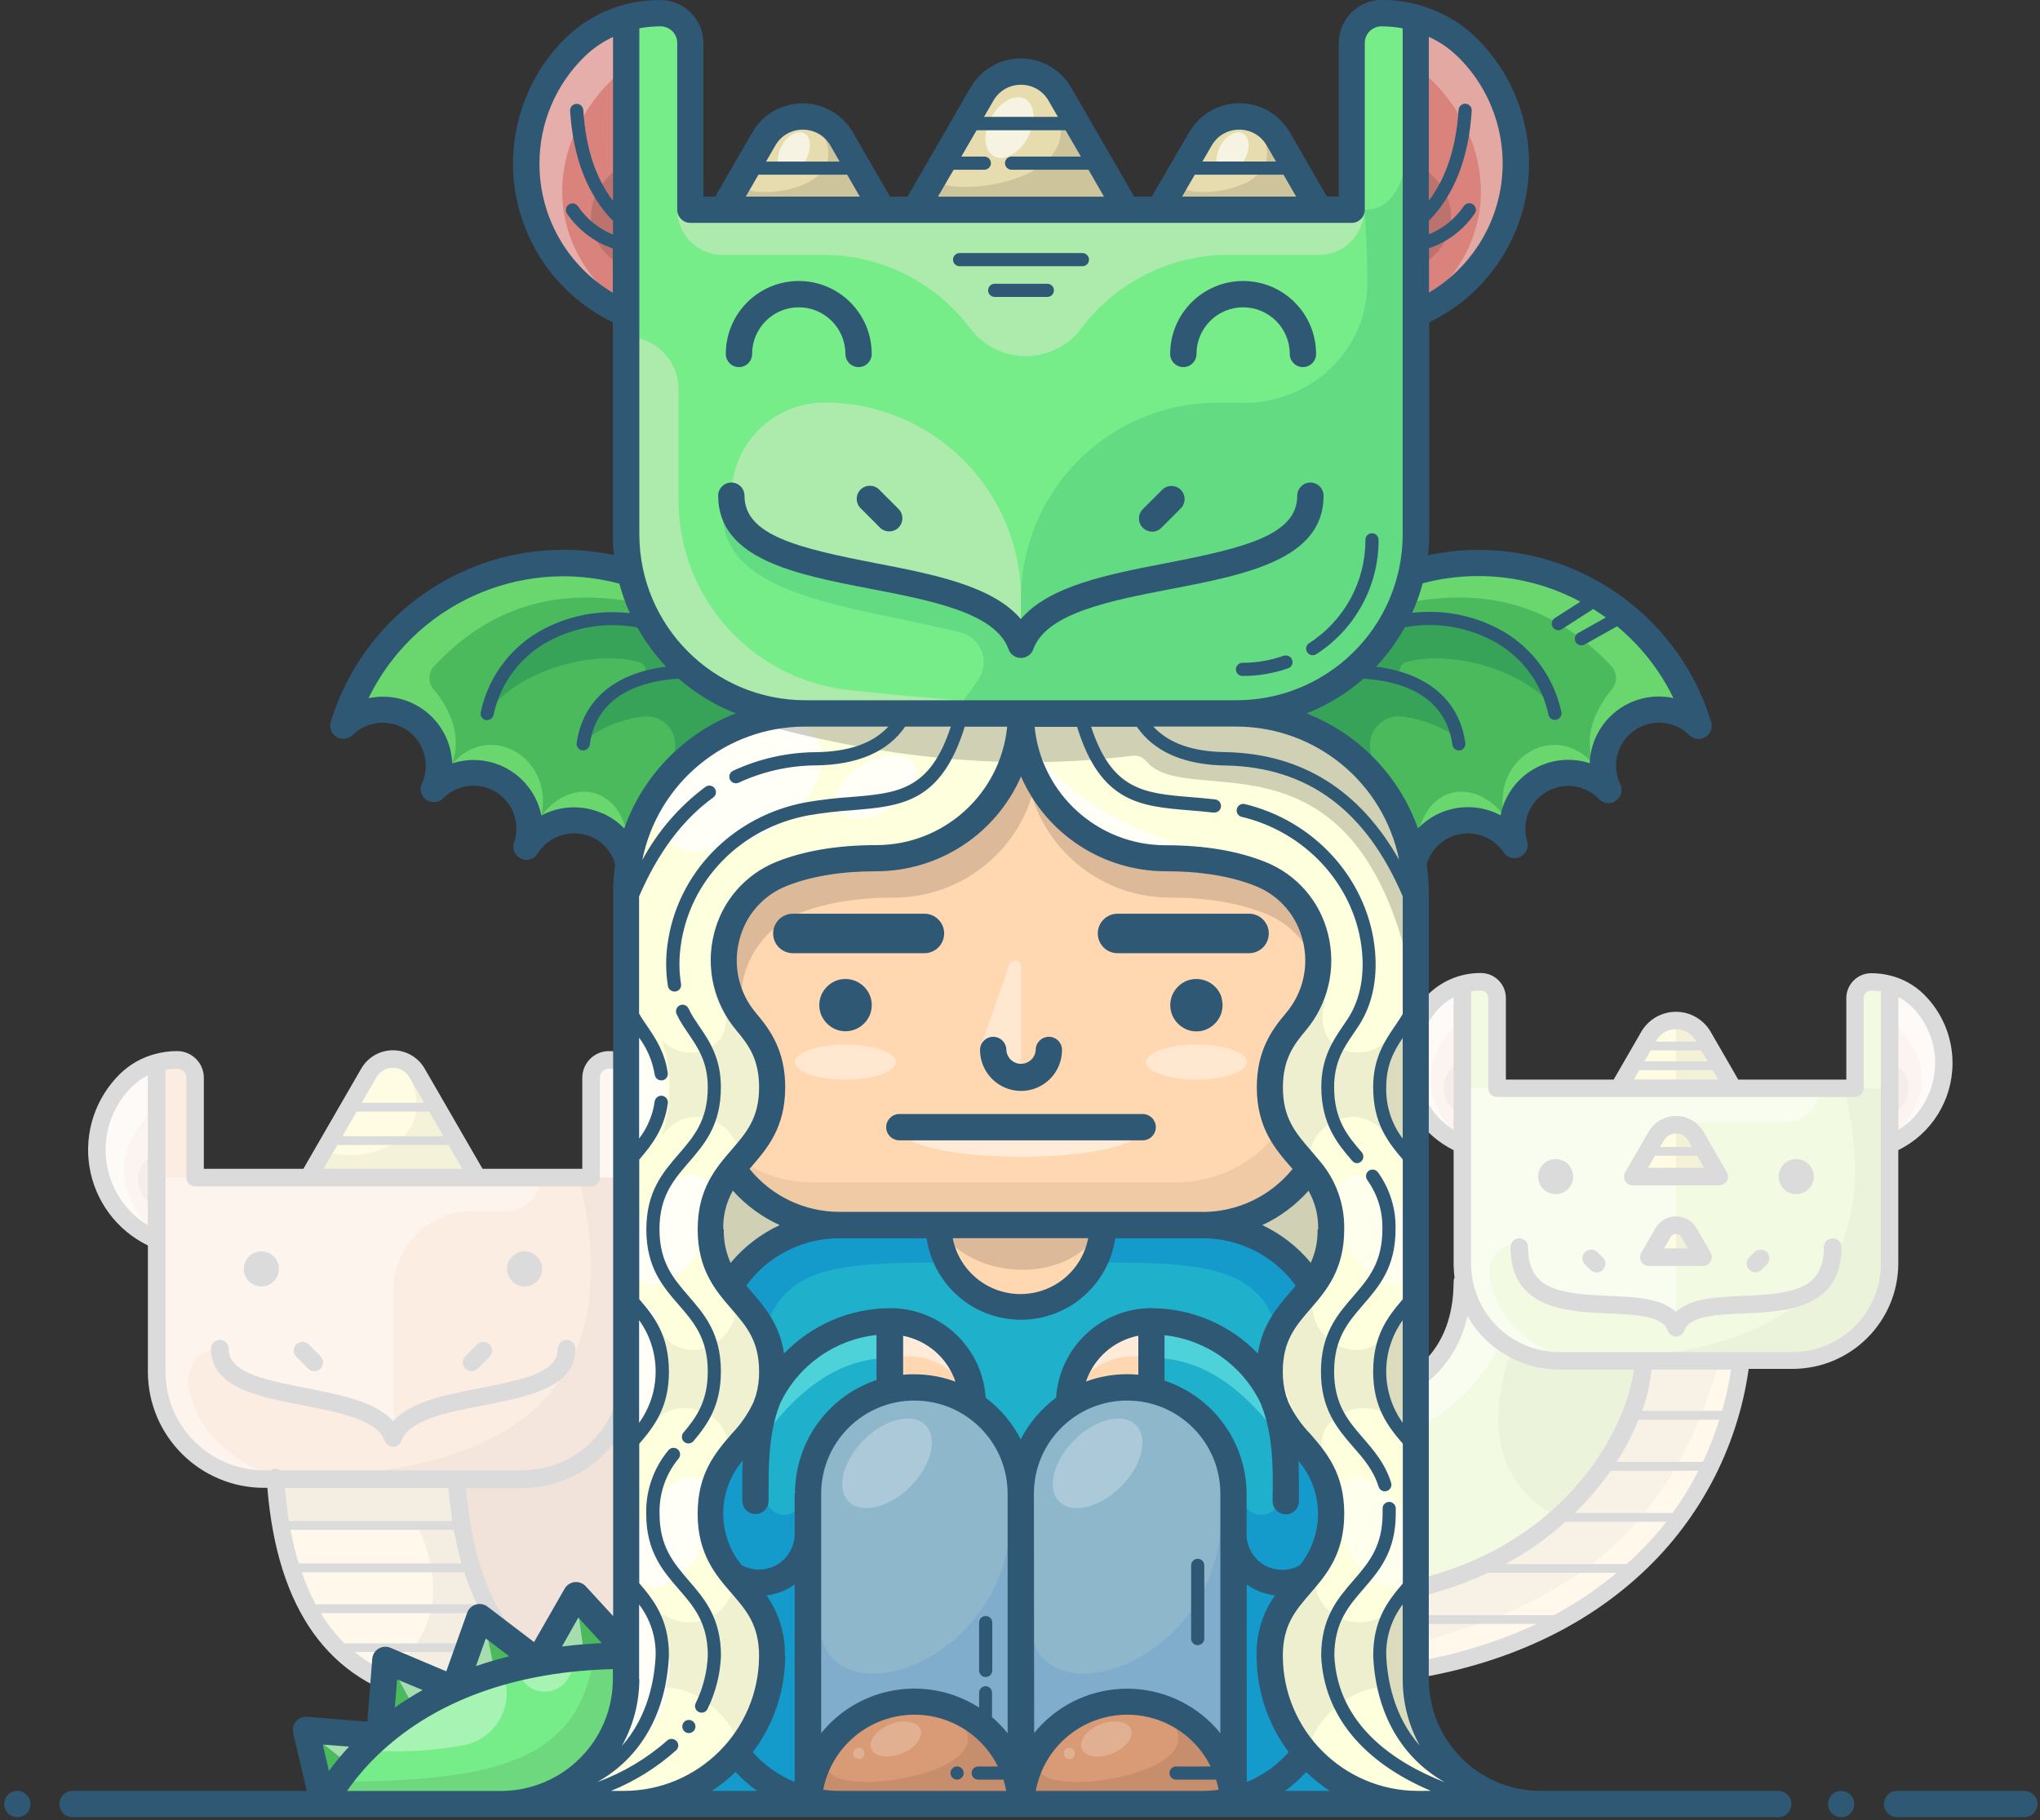 <?xml version="1.0" encoding="UTF-8"?>
<svg width="465px" height="415px" viewBox="0 0 465 415" version="1.1" xmlns="http://www.w3.org/2000/svg" xmlns:xlink="http://www.w3.org/1999/xlink">
    <rect x="0" y="0" width="465" height="415" fill="#333333" stroke="none"/>
    <!-- Generator: Sketch 45.2 (43514) - http://www.bohemiancoding.com/sketch -->
    <title>daenerys-targaryen</title>
    <desc>Created with Sketch.</desc>
    <defs></defs>
    <g id="Page-1" stroke="none" stroke-width="1" fill="none" fill-rule="evenodd">
        <g id="daenerys-targaryen" transform="translate(0, -1)" fill-rule="nonzero">
            <g id="bg" transform="translate(20, 222)">
                <g id="colors" transform="translate(2, 2)">
                    <path d="M414.94,4.97 C419.794,9.673 421.962,16.499 420.712,23.141 C419.462,29.782 414.961,35.353 408.73,37.97 L408.73,1.44 C409.205,1.568 409.672,1.721 410.13,1.9 C411.923,2.59 413.559,3.634 414.94,4.97 L414.94,4.97 Z" id="Shape" fill="#FCF4F0"></path>
                    <path d="M408.73,37.96 L408.73,65.16 C408.73,71.019 406.403,76.637 402.26,80.78 C398.117,84.923 392.499,87.25 386.64,87.25 L333.42,87.25 C322.757,87.228 313.632,79.592 311.73,69.1 C311.488,67.801 311.368,66.482 311.37,65.16 L311.37,1.44 C312.75,1.053 314.177,0.855 315.61,0.85 C317.648,0.85 319.3,2.502 319.3,4.54 L319.3,25.11 L400.86,25.11 L400.86,4.54 C400.86,3.561 401.249,2.623 401.941,1.931 C402.633,1.239 403.571,0.85 404.55,0.85 C405.98,0.855 407.403,1.053 408.78,1.44 L408.78,37.96 L408.73,37.96 Z M369.87,45.27 L364.55,36.04 C363.608,34.45 361.898,33.475 360.05,33.475 C358.202,33.475 356.492,34.45 355.55,36.04 L350.22,45.27 L369.87,45.27 Z M366.21,63.67 L362.97,58.06 C362.361,57.012 361.242,56.368 360.03,56.368 C358.818,56.368 357.699,57.012 357.09,58.06 L353.85,63.67 L366.21,63.67 Z" id="Shape" fill="#F2FAE1"></path>
                    <path d="M352.57,87.25 L374.91,87.25 C370.25,124.49 340.39,154.86 290.28,159.11 L290.28,141.05 C335.62,135.76 352.44,101.74 352.57,87.25 Z" id="Shape" fill="#FFF8EB"></path>
                    <path d="M366.2,13.23 L373.06,25.11 L346.97,25.11 L353.83,13.23 C355.105,11.019 357.463,9.657 360.015,9.657 C362.567,9.657 364.925,11.019 366.2,13.23 Z" id="Shape" fill="#FFFCE3"></path>
                    <path d="M364.55,36.04 L369.87,45.27 L350.18,45.27 L355.51,36.04 C356.447,34.431 358.168,33.441 360.03,33.441 C361.892,33.441 363.613,34.431 364.55,36.04 L364.55,36.04 Z" id="Shape" fill="#FFFCE3"></path>
                    <path d="M362.97,58.06 L366.21,63.67 L353.85,63.67 L357.09,58.06 C357.699,57.012 358.818,56.368 360.03,56.368 C361.242,56.368 362.361,57.012 362.97,58.06 Z" id="Shape" fill="#FFFCE3"></path>
                    <path d="M311.32,25.11 L311.32,37.96 C305.096,35.335 300.603,29.765 299.354,23.128 C298.105,16.49 300.266,9.667 305.11,4.96 C306.852,3.283 308.987,2.069 311.32,1.43 L311.32,25.11 Z" id="Shape" fill="#FCF4F0"></path>
                    <path d="M128.33,23.2 C133.695,28.403 136.091,35.952 134.709,43.297 C133.326,50.642 128.35,56.803 121.46,59.7 L121.46,19.33 C121.986,19.475 122.503,19.648 123.01,19.85 C124.991,20.596 126.801,21.735 128.33,23.2 L128.33,23.2 Z" id="Shape" fill="#FCF4F0"></path>
                    <polygon id="Shape" fill="#F2FAE1" points="132.66 166.22 120.09 166.11 120.09 164.19"></polygon>
                    <path d="M40.73,114.23 L38.1,114.23 C24.632,114.186 13.735,103.258 13.73,89.79 L13.73,19.33 C15.257,18.907 16.835,18.692 18.42,18.69 L18.42,18.69 C19.499,18.693 20.534,19.124 21.295,19.889 C22.056,20.654 22.483,21.691 22.48,22.77 L22.48,45.52 L112.73,45.52 L112.73,22.73 C112.73,20.475 114.555,18.646 116.81,18.64 C118.395,18.649 119.972,18.868 121.5,19.29 L121.5,89.79 C121.5,96.274 118.924,102.492 114.338,107.075 C109.753,111.659 103.534,114.233 97.05,114.23 L40.73,114.23 Z" id="Shape" fill="#FCEDE3"></path>
                    <path d="M120.09,164.19 L120.09,166.11 L91.31,165.87 L74.31,163.13 C54.73,158.78 42.73,143.65 40.73,114.23 L82.06,114.23 C83.92,143.89 95.94,159.11 115.62,163.48 L120.09,164.19 Z" id="Shape" fill="#FFF8EB"></path>
                    <path d="M120.09,99.02 L120.09,164.19 L115.66,163.48 C95.98,159.11 83.96,143.89 82.1,114.23 L97.01,114.23 C107.012,114.239 116.011,108.155 119.73,98.87 L120.09,99.02 Z" id="Shape" fill="#FCEDE3"></path>
                    <path d="M73.05,21.62 L86.83,45.48 L48.3,45.48 L62.07,21.62 C63.203,19.659 65.295,18.451 67.56,18.451 C69.825,18.451 71.917,19.659 73.05,21.62 L73.05,21.62 Z" id="Shape" fill="#FFFCE3"></path>
                    <path d="M13.73,45.48 L13.73,59.7 C6.848,56.796 1.879,50.635 0.497,43.294 C-0.885,35.953 1.505,28.408 6.86,23.2 C8.794,21.36 11.154,20.03 13.73,19.33 L13.73,45.48 Z" id="Shape" fill="#FCF4F0"></path>
                    <path d="M333.42,87.25 L352.57,87.25 C352.44,101.74 335.57,135.76 290.28,141.05 L290.28,96.27 C302.46,93.12 311.28,84.8 311.28,69.16 L311.64,69.1 C313.548,79.625 322.723,87.271 333.42,87.25 Z" id="Shape" fill="#F2FAE1"></path>
                </g>
                <g id="shadows" transform="translate(3, 1)">
                    <polygon id="Shape" fill="#141414" opacity="0.05" points="359.03 10.66 359.03 26.11 372.59 26.11 362.58 11.91 359.55 10.66"></polygon>
                    <polygon id="Shape" fill="#141414" opacity="0.05" points="359.03 33.95 359.03 46.27 369.84 46.27 361.86 34.95 359.45 33.95"></polygon>
                    <polygon id="Shape" fill="#141414" opacity="0.05" points="359.03 57.6 359.03 65.5 365.97 65.5 360.85 58.24 359.3 57.6"></polygon>
                    <path d="M12.73,30.45 C2.41,39.91 3.11,49.75 12.73,59.9 L5.25,56.78 L0.48,47.88 L0.27,33.06 L5.09,24.99 L12.73,19.64 L12.73,30.45 Z" id="Shape" fill="#FFFFFF" opacity="0.5"></path>
                    <path d="M12.73,41.03 C7.73,42.28 6.5,50.36 12.73,53.28 L12.73,41.03 Z" id="Shape" fill="#141414" opacity="0.03"></path>
                    <path d="M120.46,30.45 C130.78,39.91 130.08,49.75 120.46,59.9 L127.94,56.78 L132.71,47.88 L132.92,33.06 L128.1,24.99 L120.46,19.64 L120.46,30.45 Z" id="Shape" fill="#FFFFFF" opacity="0.5"></path>
                    <path d="M120.46,41.03 C125.46,42.28 126.69,50.36 120.46,53.28 L120.46,41.03 Z" id="Shape" fill="#141414" opacity="0.05"></path>
                    <path d="M309.92,10.84 C300.4,19.57 301.04,28.65 309.92,38.01 L303.02,35.13 L298.62,26.92 L298.42,13.25 L302.86,5.8 L309.86,0.87 L309.92,10.84 Z" id="Shape" fill="#FFFFFF" opacity="0.5"></path>
                    <path d="M309.92,20.6 C305.29,21.75 304.17,29.21 309.92,31.9 L309.92,20.6 Z" id="Shape" fill="#141414" opacity="0.03"></path>
                    <path d="M408.14,10.84 C417.66,19.57 417.02,28.65 408.14,38.01 L415.04,35.13 L419.44,26.92 L419.64,13.25 L415.2,5.8 L408.2,0.87 L408.14,10.84 Z" id="Shape" fill="#FFFFFF" opacity="0.5"></path>
                    <path d="M408.14,20.6 C412.77,21.75 413.89,29.21 408.14,31.9 L408.14,20.6 Z" id="Shape" fill="#141414" opacity="0.03"></path>
                    <polygon id="Shape" fill="#FFFFFF" opacity="0.5" points="120.46 46.48 120.46 19.65 113.58 19.65 111.7 22.28 111.69 46.48"></polygon>
                    <path d="M40.18,125.77 L72.09,125.77 C79.52,141.77 75.09,152.77 63.78,160.85 L75.78,165.19 L105.02,167.19 L119.1,167.08 L119.1,100.02 L111.02,111.11 L92.35,114.87 L39.73,114.87 L40.18,125.77 Z" id="Shape" fill="#141414" opacity="0.05"></path>
                    <path d="M289.28,105.45 C301.52,105.277 311.593,98.113 319.5,83.96 L310.33,74.61 L306.02,86.19 L299.2,92.97 L289.28,97.27 L289.28,105.45 Z" id="Shape" fill="#FFFFFF" opacity="0.5"></path>
                    <path d="M321.63,85.43 C315.4,103.36 318.35,116.43 332.05,123.95 L315.43,134.79 L289.28,142.05 L289.28,155.12 C323.36,147.39 355.66,136.21 368.88,88.26 L332.32,88.26 L324.67,87.12 L321.63,85.43 Z" id="Shape" fill="#141414" opacity="0.03"></path>
                    <path d="M39.73,114.88 C82.99,114.8 122.55,102.95 108.98,46.48 L120.43,46.48 L120.43,89.95 L118.31,103.12 L108.48,111.79 L95.65,115.12 L39.73,114.88 Z" id="Shape" fill="#141414" opacity="0.03"></path>
                    <path d="M334.66,88.04 C373.83,87.97 409.66,77.24 397.36,26.11 L407.73,26.11 L407.73,65.47 L405.81,77.39 L396.91,85.24 L385.29,88.24 L334.66,88.04 Z" id="Shape" fill="#141414" opacity="0.03"></path>
                    <path d="M56.56,46.48 L13.73,46.48 L13.73,97.68 L19.27,107.41 L30.06,114.88 L39.73,114.88 C27.58,110.13 21.16,102.88 19.95,93.4 C19.715,91.387 20.355,89.369 21.707,87.858 C23.058,86.348 24.993,85.489 27.02,85.5 L27.02,85.5 L29.12,90.5 L41.12,95.44 L56.53,98.07 L66.73,105.56 L66.66,72.18 C66.641,67.394 68.53,62.798 71.907,59.407 C75.285,56.016 79.874,54.11 84.66,54.11 L92.48,54.11 C96.694,54.11 100.11,50.694 100.11,46.48 L56.56,46.48 Z" id="Shape" fill="#FFFFFF" opacity="0.4"></path>
                    <path d="M358.91,26.22 L358.91,26.12 L310.91,26.12 L310.91,72.63 L315.91,81.47 L325.71,88.25 L334.57,88.25 C323.57,83.93 317.7,77.36 316.57,68.74 C316.355,66.911 316.935,65.077 318.163,63.704 C319.391,62.331 321.148,61.55 322.99,61.56 L324.9,66.07 L327.73,73.33 L348.89,75.79 L359.03,79.79 L359.03,64.9 L352.89,64.68 L359.01,57.19 L359.01,46.28 L349.24,46.28 L358.98,33.96 L358.98,33.86 L384.03,33.86 C388.244,33.86 391.66,30.444 391.66,26.23 L358.91,26.22 Z" id="Shape" fill="#FFFFFF" opacity="0.5"></path>
                    <path d="M51.66,38.93 C47.96,43.53 79.59,43.41 70.21,23.03 C86.84,43.78 85.83,47.16 85.83,47.16 L43.47,47.16 L48.35,44.66 L51.66,38.93 Z" id="Shape" fill="#141414" opacity="0.04"></path>
                </g>
                <g id="lines" fill="#DBDBDB">
                    <path d="M125.46,62.97 C132.564,59.509 137.536,52.803 138.784,45 C140.033,37.196 137.4,29.274 131.73,23.77 C129.559,21.684 126.902,20.172 124,19.37 L124,19.37 C122.307,18.898 120.558,18.656 118.8,18.65 C115.448,18.661 112.735,21.378 112.73,24.73 L112.73,45.49 L89.99,45.49 L76.79,22.63 C75.3,20.052 72.548,18.465 69.57,18.465 C66.592,18.465 63.84,20.052 62.35,22.63 L49.15,45.49 L26.46,45.49 L26.46,24.73 C26.46,21.372 23.738,18.65 20.38,18.65 L20.38,18.65 C18.664,18.652 16.956,18.88 15.3,19.33 L15.3,19.33 C12.345,20.118 9.64,21.646 7.44,23.77 C1.77,29.274 -0.863,37.196 0.386,45 C1.634,52.803 6.606,59.509 13.71,62.97 L13.71,91.79 C13.732,106.387 25.563,118.213 40.16,118.23 L40.94,118.23 C43.23,146 54.94,162.44 75.94,167.08 L76.06,167.08 L93.06,169.83 L93.36,169.83 L134.7,170.18 L134.7,170.18 C135.805,170.268 136.772,169.445 136.86,168.34 C136.948,167.235 136.125,166.268 135.02,166.18 L124.14,164.42 L124.14,101.02 C124.135,100.823 124.102,100.627 124.04,100.44 C125.007,97.659 125.501,94.735 125.5,91.79 L125.46,62.97 Z M128.94,26.63 C133.426,30.983 135.652,37.162 134.972,43.376 C134.292,49.589 130.782,55.141 125.46,58.42 L125.46,24.19 C126.742,24.819 127.916,25.646 128.94,26.64 L128.94,26.63 Z M61.29,32.45 L77.84,32.45 L81.08,38.06 L58.08,38.06 L61.29,32.45 Z M65.81,24.62 C66.586,23.281 68.017,22.456 69.565,22.456 C71.113,22.456 72.544,23.281 73.32,24.62 L76.69,30.45 L62.44,30.45 L65.81,24.62 Z M56.9,40.06 L82.23,40.06 L85.36,45.49 L53.73,45.49 L56.9,40.06 Z M4.07,41.18 C4.051,35.697 6.273,30.445 10.22,26.64 C11.246,25.648 12.42,24.822 13.7,24.19 L13.7,47.46 C13.7,47.46 13.7,47.46 13.7,47.46 L13.7,58.4 C7.714,54.72 4.068,48.196 4.07,41.17 L4.07,41.18 Z M17.73,91.79 L17.73,61.7 L17.73,61.7 L17.73,47.51 C17.73,47.51 17.73,47.51 17.73,47.51 L17.73,22.91 C18.615,22.754 19.511,22.673 20.41,22.67 L20.41,22.67 C20.962,22.67 21.491,22.889 21.881,23.279 C22.271,23.669 22.49,24.198 22.49,24.75 L22.49,47.51 C22.49,48.615 23.385,49.51 24.49,49.51 L114.73,49.51 C115.835,49.51 116.73,48.615 116.73,47.51 L116.73,24.73 C116.73,23.581 117.661,22.65 118.81,22.65 C119.712,22.653 120.612,22.733 121.5,22.89 L121.5,61.7 L121.5,61.7 L121.5,91.79 C121.483,104.18 111.44,114.219 99.05,114.23 L43.87,114.23 C43.509,113.982 43.077,113.859 42.64,113.88 C42.281,113.905 41.936,114.026 41.64,114.23 L40.15,114.23 C27.771,114.202 17.746,104.169 17.73,91.79 L17.73,91.79 Z M53.12,146.79 L89.73,146.79 C91.031,149.233 92.561,151.546 94.3,153.7 L58.55,153.7 C56.455,151.613 54.621,149.28 53.09,146.75 L53.12,146.79 Z M51.97,144.79 C50.711,142.444 49.644,139.999 48.78,137.48 L85.85,137.48 C86.642,139.98 87.604,142.422 88.73,144.79 L51.97,144.79 Z M85.24,135.48 L48.09,135.48 C47.32,132.961 46.692,130.4 46.21,127.81 L83.45,127.81 C83.904,130.381 84.488,132.928 85.2,135.44 L85.24,135.48 Z M82.24,118.27 C82.447,120.883 82.737,123.397 83.11,125.81 L45.86,125.81 C45.467,123.41 45.16,120.897 44.94,118.27 L82.24,118.27 Z M93.48,165.91 L76.73,163.16 C70.902,161.962 65.445,159.391 60.81,155.66 L96.04,155.66 C100.482,160.424 106.054,163.991 112.24,166.03 L93.48,165.91 Z M120.09,163.91 L118.03,163.58 C98.78,159.29 88.37,144.46 86.25,118.3 L99.01,118.3 C107.294,118.298 115.098,114.411 120.09,107.8 L120.09,163.91 Z" id="Shape"></path>
                    <path d="M67.73,107.54 C68.017,108.331 68.769,108.858 69.61,108.858 C70.451,108.858 71.203,108.331 71.49,107.54 C73.25,102.7 81.84,101.04 90.15,99.43 C100.46,97.43 111.15,95.37 111.15,86.5 C111.15,85.395 110.255,84.5 109.15,84.5 C108.045,84.5 107.15,85.395 107.15,86.5 C107.15,91.69 100.15,93.43 89.41,95.5 C81.61,97.01 73.58,98.56 69.63,103.03 C65.63,98.56 57.63,97.03 49.85,95.5 C39.14,93.43 32.11,91.68 32.11,86.5 C32.11,85.395 31.215,84.5 30.11,84.5 C29.005,84.5 28.11,85.395 28.11,86.5 C28.11,95.38 38.77,97.44 49.11,99.43 C57.34,101.04 65.93,102.7 67.73,107.54 Z" id="Shape"></path>
                    <path d="M50.23,91.05 C51.011,91.831 52.279,91.831 53.06,91.05 C53.841,90.269 53.841,89.001 53.06,88.22 L50.37,85.53 C49.864,85.024 49.128,84.827 48.437,85.012 C47.747,85.197 47.207,85.737 47.022,86.427 C46.837,87.118 47.034,87.854 47.54,88.36 L50.23,91.05 Z" id="Shape"></path>
                    <path d="M87.49,91.64 C88.02,91.638 88.527,91.426 88.9,91.05 L91.59,88.36 C92.371,87.579 92.371,86.311 91.59,85.53 C90.809,84.749 89.541,84.749 88.76,85.53 L86.07,88.22 C85.502,88.792 85.332,89.649 85.64,90.394 C85.948,91.139 86.674,91.627 87.48,91.63 L87.49,91.64 Z" id="Shape"></path>
                    <path d="M425.06,21.41 C425.074,15.428 422.651,9.698 418.35,5.54 C416.364,3.642 413.938,2.268 411.29,1.54 L411.29,1.54 C409.743,1.112 408.145,0.893 406.54,0.89 C403.4,0.896 400.856,3.44 400.85,6.58 L400.85,25.15 L376.22,25.15 L369.94,14.27 C368.308,11.438 365.289,9.692 362.02,9.692 C358.751,9.692 355.732,11.438 354.1,14.27 L347.82,25.15 L323.25,25.15 L323.25,6.54 C323.25,3.397 320.702,0.85 317.56,0.85 L317.56,0.85 C313.156,0.809 308.91,2.492 305.73,5.54 C300.575,10.546 298.172,17.744 299.288,24.843 C300.403,31.942 304.898,38.056 311.34,41.24 L311.34,67.17 C311.342,68.217 311.412,69.262 311.55,70.3 C311.414,70.573 311.342,70.874 311.34,71.18 C311.33,87.79 300.73,94.03 291.73,96.33 L291.6,96.33 L291.4,96.4 L291.23,96.49 L291.06,96.59 L290.91,96.72 L290.77,96.85 L290.65,97 L290.54,97.16 L290.45,97.32 C290.45,97.38 290.39,97.44 290.37,97.5 C290.35,97.56 290.37,97.62 290.31,97.69 C290.25,97.76 290.31,97.81 290.31,97.87 C290.306,97.943 290.306,98.017 290.31,98.09 C290.31,98.09 290.31,98.17 290.31,98.22 L290.31,161.05 C290.31,161.05 290.31,161.1 290.31,161.13 C290.31,161.16 290.31,161.19 290.31,161.22 C290.31,161.25 290.31,161.3 290.31,161.35 C290.31,161.4 290.31,161.47 290.31,161.53 C290.327,161.598 290.347,161.664 290.37,161.73 L290.43,161.89 L290.53,162.07 L290.62,162.21 L290.75,162.37 L290.86,162.49 L291.02,162.62 L291.15,162.72 L291.34,162.82 L291.49,162.89 L291.72,162.96 L291.85,162.96 C291.98,162.973 292.11,162.973 292.24,162.96 L292.41,162.96 C316.68,160.9 337.61,152.58 352.93,138.9 C366.895,126.527 375.995,109.585 378.6,91.11 L388.6,91.11 C401.905,91.099 412.689,80.315 412.7,67.01 L412.7,41.23 C420.262,37.52 425.056,29.833 425.06,21.41 L425.06,21.41 Z M356.26,18.5 L367.79,18.5 L369.23,21 L354.81,21 L356.26,18.5 Z M362.02,13.66 C363.859,13.65 365.56,14.632 366.47,16.23 L366.62,16.5 L357.4,16.5 L357.55,16.23 C358.464,14.626 360.174,13.643 362.02,13.66 L362.02,13.66 Z M353.66,23 L370.38,23 L371.6,25.11 L352.44,25.11 L353.66,23 Z M303.01,21.41 C302.997,16.509 304.983,11.814 308.51,8.41 C309.351,7.613 310.3,6.94 311.33,6.41 L311.33,27.12 C311.33,27.12 311.33,27.12 311.33,27.12 L311.33,36.65 C306.139,33.321 303.003,27.576 303.01,21.41 L303.01,21.41 Z M314.49,79.08 C318.774,86.603 326.763,91.252 335.42,91.26 L352.42,91.26 C350.9,104.44 336.07,134.89 294.27,140.76 L294.27,99.76 C305.22,96.49 312.2,89.33 314.49,79.07 L314.49,79.08 Z M368.18,112.33 L348.49,112.33 C350.452,109.279 352.126,106.052 353.49,102.69 L371.92,102.69 C370.898,105.986 369.649,109.207 368.18,112.33 Z M361.26,123.97 L338.95,123.97 C341.98,121.021 344.725,117.793 347.15,114.33 L367.15,114.33 C365.435,117.682 363.466,120.899 361.26,123.95 L361.26,123.97 Z M334.26,147.25 L294.28,147.25 L294.28,144.81 C302.9,143.702 311.299,141.273 319.18,137.61 L348.51,137.61 C344.091,141.301 339.302,144.525 334.22,147.23 L334.26,147.25 Z M294.32,149.25 L330.32,149.25 C318.961,154.507 306.784,157.777 294.32,158.92 L294.32,149.25 Z M350.85,135.61 L323.15,135.61 C328.075,132.938 332.672,129.703 336.85,125.97 L359.85,125.97 C357.119,129.431 354.095,132.65 350.81,135.59 L350.85,135.61 Z M372.59,100.69 L354.29,100.69 C355.407,97.654 356.136,94.489 356.46,91.27 L374.59,91.27 C374.105,94.442 373.423,97.582 372.55,100.67 L372.59,100.69 Z M388.68,87.27 L335.43,87.27 C324.334,87.259 315.341,78.266 315.33,67.17 L315.33,39.97 L315.33,39.97 L315.33,27.14 C315.33,27.14 315.33,27.14 315.33,27.14 L315.33,5.04 C316.067,4.917 316.813,4.854 317.56,4.85 L317.56,4.85 C318.493,4.85 319.25,5.607 319.25,6.54 L319.25,27.11 C319.25,28.215 320.145,29.11 321.25,29.11 L402.81,29.11 C403.915,29.11 404.81,28.215 404.81,27.11 L404.81,6.54 C404.81,5.611 405.561,4.855 406.49,4.85 C407.241,4.854 407.99,4.917 408.73,5.04 L408.73,39.95 L408.73,39.95 L408.73,67.15 C408.719,78.242 399.732,87.233 388.64,87.25 L388.68,87.27 Z M412.73,36.64 L412.73,6.33 C413.762,6.857 414.711,7.531 415.55,8.33 C419.547,12.179 421.558,17.648 421.008,23.169 C420.458,28.69 417.407,33.655 412.73,36.64 Z" id="Shape"></path>
                    <path d="M352.19,49.27 L371.88,49.27 C372.594,49.269 373.254,48.888 373.611,48.269 C373.967,47.65 373.967,46.888 373.61,46.27 L368.28,37.04 C366.99,34.809 364.608,33.435 362.03,33.435 C359.452,33.435 357.07,34.809 355.78,37.04 L350.45,46.27 C350.093,46.888 350.093,47.65 350.449,48.269 C350.806,48.888 351.466,49.269 352.18,49.27 L352.19,49.27 Z M355.65,45.27 L357.25,42.5 L366.82,42.5 L368.42,45.27 L355.65,45.27 Z M362.03,37.44 C363.183,37.431 364.251,38.047 364.82,39.05 L365.66,40.51 L358.4,40.51 L359.24,39.05 C359.809,38.047 360.877,37.431 362.03,37.44 L362.03,37.44 Z" id="Shape"></path>
                    <path d="M362.03,56.33 C360.097,56.318 358.308,57.351 357.35,59.03 L354.11,64.64 C353.753,65.258 353.753,66.02 354.109,66.639 C354.466,67.258 355.126,67.639 355.84,67.64 L368.2,67.64 C368.914,67.639 369.574,67.258 369.931,66.639 C370.287,66.02 370.287,65.258 369.93,64.64 L366.73,59.07 C365.779,57.369 363.979,56.319 362.03,56.33 Z M359.31,63.64 L360.81,61.03 C361.061,60.599 361.522,60.334 362.02,60.334 C362.518,60.334 362.979,60.599 363.23,61.03 L364.73,63.64 L359.31,63.64 Z" id="Shape"></path>
                    <path d="M397.73,61.33 C396.625,61.33 395.73,62.225 395.73,63.33 C395.73,73 388.73,73.99 377.22,74.47 C371.33,74.72 365.29,74.98 362.02,78.14 C358.74,74.98 352.7,74.72 346.82,74.47 C335.3,73.99 328.31,73 328.31,63.33 C328.31,62.225 327.415,61.33 326.31,61.33 C325.205,61.33 324.31,62.225 324.31,63.33 C324.31,77.53 337.23,78.07 346.66,78.47 C352.96,78.73 358.91,78.98 360.15,82.41 L360.15,82.41 C360.441,83.194 361.189,83.714 362.025,83.714 C362.861,83.714 363.609,83.194 363.9,82.41 C365.14,78.98 371.09,78.73 377.39,78.47 C386.82,78.07 399.74,77.53 399.74,63.33 C399.74,62.798 399.528,62.288 399.151,61.912 C398.773,61.537 398.262,61.327 397.73,61.33 Z" id="Shape"></path>
                    <path d="M342.51,68.53 C343.291,69.311 344.559,69.311 345.34,68.53 C346.121,67.749 346.121,66.481 345.34,65.7 L344.12,64.48 C343.339,63.699 342.071,63.699 341.29,64.48 C340.509,65.261 340.509,66.529 341.29,67.31 L342.51,68.53 Z" id="Shape"></path>
                    <path d="M380.12,69.11 C380.65,69.108 381.157,68.896 381.53,68.52 L382.73,67.33 C383.511,66.549 383.511,65.281 382.73,64.5 C381.949,63.719 380.681,63.719 379.9,64.5 L378.73,65.7 C378.162,66.272 377.992,67.129 378.3,67.874 C378.608,68.619 379.334,69.107 380.14,69.11 L380.12,69.11 Z" id="Shape"></path>
                    <path d="M330.91,48.8 C331.006,49.042 331.126,49.273 331.27,49.49 C331.417,49.709 331.585,49.913 331.77,50.1 C332.914,51.245 334.636,51.588 336.131,50.968 C337.627,50.349 338.601,48.889 338.6,47.27 C338.598,47.008 338.571,46.747 338.52,46.49 C338.416,45.975 338.213,45.486 337.92,45.05 C337.776,44.832 337.612,44.627 337.43,44.44 C337.24,44.258 337.036,44.09 336.82,43.94 C336.601,43.8 336.37,43.68 336.13,43.58 C335.889,43.477 335.637,43.4 335.38,43.35 C334.07,43.088 332.716,43.497 331.77,44.44 C331.587,44.629 331.42,44.833 331.27,45.05 C331.126,45.267 331.006,45.498 330.91,45.74 C330.808,45.981 330.731,46.233 330.68,46.49 C330.573,47.005 330.573,47.535 330.68,48.05 C330.731,48.307 330.808,48.558 330.91,48.8 L330.91,48.8 Z" id="Shape"></path>
                    <path d="M35.89,69.84 C35.988,70.084 36.108,70.319 36.25,70.54 C36.398,70.755 36.565,70.956 36.75,71.14 C36.934,71.329 37.139,71.496 37.36,71.64 C37.579,71.783 37.81,71.907 38.05,72.01 C38.292,72.109 38.543,72.183 38.8,72.23 C39.056,72.286 39.318,72.313 39.58,72.31 C40.641,72.311 41.659,71.89 42.41,71.14 C42.595,70.956 42.763,70.755 42.91,70.54 C43.051,70.318 43.172,70.084 43.27,69.84 C43.37,69.601 43.447,69.354 43.5,69.1 C43.607,68.582 43.607,68.048 43.5,67.53 C43.446,67.274 43.369,67.022 43.27,66.78 C43.17,66.54 43.049,66.309 42.91,66.09 C42.76,65.877 42.593,65.676 42.41,65.49 C41.466,64.543 40.112,64.13 38.8,64.39 C38.285,64.494 37.796,64.697 37.36,64.99 C37.139,65.134 36.934,65.301 36.75,65.49 C36.568,65.676 36.4,65.877 36.25,66.09 C36.11,66.309 35.99,66.54 35.89,66.78 C35.79,67.022 35.713,67.273 35.66,67.53 C35.553,68.048 35.553,68.582 35.66,69.1 C35.712,69.354 35.789,69.602 35.89,69.84 L35.89,69.84 Z" id="Shape"></path>
                    <path d="M95.87,69.84 C95.967,70.086 96.091,70.321 96.24,70.54 C96.381,70.76 96.549,70.961 96.74,71.14 C97.491,71.89 98.509,72.311 99.57,72.31 C99.832,72.313 100.094,72.286 100.35,72.23 C100.603,72.182 100.851,72.108 101.09,72.01 C101.332,71.911 101.564,71.787 101.78,71.64 C102.003,71.499 102.208,71.331 102.39,71.14 C102.578,70.958 102.745,70.757 102.89,70.54 C103.035,70.319 103.158,70.084 103.26,69.84 C103.356,69.6 103.433,69.352 103.49,69.1 C103.584,68.581 103.584,68.049 103.49,67.53 C103.432,67.275 103.355,67.024 103.26,66.78 C103.156,66.54 103.033,66.309 102.89,66.09 C102.746,65.872 102.578,65.671 102.39,65.49 C102.022,65.113 101.579,64.816 101.09,64.62 C100.852,64.519 100.604,64.442 100.35,64.39 C99.831,64.29 99.299,64.29 98.78,64.39 C98.523,64.443 98.272,64.52 98.03,64.62 C97.788,64.719 97.557,64.843 97.34,64.99 C97.119,65.133 96.914,65.301 96.73,65.49 C96.547,65.673 96.383,65.874 96.24,66.09 C96.093,66.307 95.969,66.538 95.87,66.78 C95.771,67.022 95.694,67.274 95.64,67.53 C95.546,68.049 95.546,68.581 95.64,69.1 C95.693,69.354 95.77,69.601 95.87,69.84 Z" id="Shape"></path>
                    <path d="M385.73,48.8 C385.833,49.04 385.957,49.271 386.1,49.49 C386.247,49.709 386.414,49.913 386.6,50.1 C386.787,50.285 386.991,50.453 387.21,50.6 C387.428,50.742 387.659,50.863 387.9,50.96 C388.139,51.06 388.386,51.137 388.64,51.19 C388.9,51.242 389.165,51.269 389.43,51.27 C389.692,51.269 389.953,51.242 390.21,51.19 C390.466,51.136 390.718,51.059 390.96,50.96 C391.2,50.861 391.431,50.74 391.65,50.6 C391.865,50.453 392.066,50.285 392.25,50.1 C393.004,49.351 393.428,48.333 393.43,47.27 C393.428,47.008 393.401,46.747 393.35,46.49 C393.299,46.233 393.222,45.981 393.12,45.74 C393.021,45.498 392.897,45.267 392.75,45.05 C392.609,44.827 392.441,44.622 392.25,44.44 C391.502,43.692 390.488,43.272 389.43,43.27 C388.37,43.277 387.355,43.696 386.6,44.44 C386.412,44.625 386.244,44.829 386.1,45.05 C385.957,45.269 385.833,45.5 385.73,45.74 C385.632,45.983 385.555,46.234 385.5,46.49 C385.408,47.006 385.408,47.534 385.5,48.05 C385.555,48.306 385.632,48.557 385.73,48.8 Z" id="Shape"></path>
                </g>
            </g>
            <g id="main">
                <g id="colors-2" transform="translate(69, 4)">
                    <path d="M318.11,162.48 C313.706,158.134 306.824,157.561 301.761,161.118 C296.699,164.674 294.905,171.343 297.5,176.96 C293.357,172.819 286.929,172.025 281.902,175.033 C276.876,178.041 274.538,184.082 276.23,189.69 C273.406,185.455 268.336,183.301 263.328,184.209 C258.319,185.117 254.328,188.913 253.17,193.87 C249.926,174.149 232.886,159.674 212.9,159.66 C232.069,159.662 248.658,146.33 252.78,127.61 L253.04,127.52 C280.657,119.264 309.75,134.895 318.11,162.48 L318.11,162.48 Z" id="Shape" fill="#4ABA5D"></path>
                    <path d="M229.42,263.43 C225.42,258.43 220.42,254.54 220.42,244.9 C220.42,237.65 223.23,233.64 226.33,229.98 C235.71,218.88 231.75,201.64 218.26,196.24 C212.95,194.12 205.94,192.66 196.67,192.66 C178.828,192.668 164.211,178.494 163.67,160.66 C163.67,160.33 163.67,160 163.67,159.66 L212.84,159.66 C232.826,159.674 249.866,174.149 253.11,193.87 L253.11,193.87 C253.473,196.058 253.653,198.272 253.65,200.49 L253.65,379.84 C253.649,395.458 266.223,408.166 281.84,408.33 L253.73,408.33 C235.277,408.019 220.478,392.976 220.47,374.52 C220.47,365 225.31,361.07 229.3,356.16 C232.734,352.296 234.581,347.278 234.47,342.11 C234.47,329.21 225.59,326.58 221.98,317.87 L221.98,317.87 C221.79,317.27 221.57,316.66 221.34,316.06 C220.747,314.003 220.457,311.871 220.48,309.73 C220.48,299.54 226.02,295.73 230.14,290.32 C233.073,286.633 234.61,282.029 234.48,277.32 C234.589,272.22 232.784,267.265 229.42,263.43 L229.42,263.43 Z" id="Shape" fill="#FEFFDC"></path>
                    <path d="M265.21,7.61 C274.188,16.301 278.199,28.92 275.889,41.2 C273.578,53.48 265.253,63.777 253.73,68.61 L253.73,1.08 C258.038,2.273 261.983,4.517 265.21,7.61 L265.21,7.61 Z" id="Shape" fill="#D9837C"></path>
                    <path d="M222.32,28.68 L231.64,44.83 L195.26,44.83 L204.58,28.68 C206.409,25.51 209.79,23.557 213.45,23.557 C217.11,23.557 220.491,25.51 222.32,28.68 L222.32,28.68 Z" id="Shape" fill="#E6DCAE"></path>
                    <path d="M234.45,277.33 C234.58,282.039 233.043,286.643 230.11,290.33 C224.78,281.632 215.311,276.33 205.11,276.33 C214.851,276.338 223.959,271.503 229.41,263.43 C232.769,267.27 234.567,272.229 234.45,277.33 L234.45,277.33 Z" id="Shape" fill="#FEFFDC"></path>
                    <path d="M221.96,317.86 C225.57,326.57 234.45,329.2 234.45,342.1 C234.561,347.268 232.714,352.286 229.28,356.15 C227.506,357.283 225.445,357.883 223.34,357.88 C220.392,357.883 217.563,356.713 215.478,354.629 C213.392,352.546 212.22,349.718 212.22,346.77 L212.22,346.77 L212.22,337.58 C212.227,326.315 204.47,316.532 193.5,313.97 L193.5,298.27 L193.5,298.27 C205.427,298.304 216.262,305.223 221.31,316.03 C221.5,316.66 221.71,317.26 221.95,317.84 L221.96,317.86 Z" id="Shape" fill="#1FB1CC"></path>
                    <path d="M220.45,244.9 C220.45,254.54 225.45,258.44 229.45,263.43 C223.999,271.503 214.891,276.338 205.15,276.33 L122.35,276.33 C112.596,276.337 103.477,271.494 98.02,263.41 C102.02,258.41 107.02,254.53 107.02,244.9 C107.02,237.65 104.21,233.64 101.11,229.98 C91.73,218.88 95.69,201.64 109.18,196.24 C114.49,194.12 121.5,192.66 130.77,192.66 C148.612,192.668 163.229,178.494 163.77,160.66 C164.311,178.494 178.928,192.668 196.77,192.66 C206.04,192.66 213.05,194.12 218.36,196.24 C231.85,201.64 235.81,218.88 226.43,229.98 C223.26,233.64 220.45,237.65 220.45,244.9 Z" id="Shape" fill="#FFD7B0"></path>
                    <path d="M229.28,356.15 C225.28,361.06 220.45,364.99 220.45,374.51 C220.448,382.587 223.351,390.396 228.63,396.51 C224.575,401.928 218.776,405.781 212.21,407.42 L212.21,346.77 L212.21,346.77 C212.21,349.718 213.382,352.546 215.468,354.629 C217.553,356.713 220.382,357.883 223.33,357.88 C225.438,357.885 227.503,357.285 229.28,356.15 L229.28,356.15 Z" id="Shape" fill="#1FB1CC"></path>
                    <path d="M221.31,316.03 C221.54,316.63 221.76,317.24 221.95,317.84 C221.73,317.26 221.5,316.66 221.31,316.03 Z" id="Shape" fill="#AEE2FF"></path>
                    <path d="M212.21,407.46 C218.776,405.821 224.575,401.968 228.63,396.55 C234.918,403.897 244.06,408.188 253.73,408.33 L212.23,408.33 L212.21,407.46 Z" id="Shape" fill="#FEFFDC"></path>
                    <path d="M212.21,407.46 L212.21,408.33 L212.21,408.33 C212.21,408.04 212.21,407.76 212.21,407.48 L212.28,407.48 L212.21,407.46 Z" id="Shape" fill="#AEE2FF"></path>
                    <path d="M212.14,407.48 C212.14,407.76 212.14,408.04 212.14,408.33 L205.07,408.33 C207.453,408.338 209.827,408.053 212.14,407.48 Z" id="Shape" fill="#AEE2FF"></path>
                    <path d="M212.14,407.47 C212.14,407.47 212.14,407.47 212.14,407.47 C209.85,408.037 207.499,408.322 205.14,408.32 L163.73,408.32 C164.155,395.417 174.619,385.112 187.526,384.883 C200.434,384.653 211.257,394.581 212.14,407.46 L212.14,407.47 Z" id="Shape" fill="#D99B75"></path>
                    <path d="M205.12,276.33 C215.321,276.33 224.79,281.632 230.12,290.33 C226,295.77 220.46,299.55 220.46,309.74 C220.437,311.881 220.727,314.013 221.32,316.07 C216.272,305.263 205.437,298.344 193.51,298.31 L193.51,298.31 C183.155,298.304 174.752,306.685 174.73,317.04 L174.83,317.2 C167.902,321.661 163.719,329.34 163.73,337.58 C163.732,329.342 159.551,321.667 152.63,317.2 L152.73,317.04 C152.73,306.674 144.326,298.27 133.96,298.27 C122.03,298.302 111.191,305.222 106.14,316.03 C106.733,313.973 107.023,311.841 107,309.7 C107,299.51 101.46,295.7 97.36,290.3 C102.695,281.606 112.16,276.306 122.36,276.3 L145.01,276.3 C145.01,286.644 153.396,295.03 163.74,295.03 C174.084,295.03 182.47,286.644 182.47,276.3 L205.13,276.3 L205.12,276.33 Z" id="Shape" fill="#1FB1CC"></path>
                    <path d="M193.49,298.27 L193.49,313.97 C187.086,312.468 180.347,313.634 174.82,317.2 L174.72,317.04 C174.72,312.062 176.698,307.288 180.218,303.768 C183.738,300.248 188.512,298.27 193.49,298.27 L193.49,298.27 Z" id="Shape" fill="#FFD7B0"></path>
                    <path d="M172.58,18.44 L187.81,44.83 L139.6,44.83 L154.84,18.44 C156.669,15.27 160.05,13.317 163.71,13.317 C167.37,13.317 170.751,15.27 172.58,18.44 Z" id="Shape" fill="#E6DCAE"></path>
                    <path d="M145,276.33 L182.46,276.33 C182.46,283.022 178.89,289.205 173.095,292.551 C167.3,295.896 160.16,295.896 154.365,292.551 C148.57,289.205 145,283.022 145,276.33 Z" id="Shape" fill="#FFD7B0"></path>
                    <path d="M212.14,407.47 C211.164,394.663 200.372,384.838 187.529,385.066 C174.687,385.294 164.25,395.496 163.73,408.33 L163.73,408.33 L163.73,337.58 C163.73,324.187 174.587,313.33 187.98,313.33 C201.373,313.33 212.23,324.187 212.23,337.58 L212.23,407.46 L212.16,407.46 L212.14,407.47 Z" id="Shape" fill="#8FB7CC"></path>
                    <path d="M163.73,159.66 L163.73,159.66 C163.73,159.99 163.73,160.32 163.73,160.66 C163.73,160.33 163.73,159.99 163.73,159.66 Z" id="Shape" fill="#AEE2FF"></path>
                    <path d="M163.73,159.66 C163.73,159.99 163.73,160.32 163.73,160.66 C163.189,178.494 148.572,192.668 130.73,192.66 C121.46,192.66 114.45,194.12 109.14,196.24 C95.65,201.64 91.69,218.88 101.07,229.98 C104.17,233.64 106.98,237.65 106.98,244.9 C106.98,254.53 102.04,258.43 97.98,263.41 C94.642,267.256 92.859,272.209 92.98,277.3 C92.856,282.012 94.4,286.616 97.34,290.3 C101.44,295.73 106.98,299.51 106.98,309.7 C107.003,311.841 106.713,313.973 106.12,316.03 C105.89,316.63 105.67,317.24 105.48,317.84 L105.48,317.84 C105.32,318.24 105.14,318.62 104.95,319 L104.95,319 C101.06,326.79 93,329.76 93,342.05 C92.889,347.218 94.736,352.236 98.17,356.1 C102.17,361.01 107,364.94 107,374.46 C107.035,392.947 92.215,408.035 73.73,408.33 L45.23,408.33 C52.789,408.33 60.038,405.327 65.383,399.983 C70.727,394.638 73.73,387.389 73.73,379.83 L73.73,200.5 C73.727,198.282 73.907,196.068 74.27,193.88 L74.27,193.88 C77.516,174.152 94.567,159.674 114.56,159.67 L163.73,159.67 L163.73,159.66 Z" id="Shape" fill="#FEFFDC"></path>
                    <path d="M163.73,408.33 L122.35,408.33 C119.966,408.333 117.592,408.041 115.28,407.46 C116.055,394.484 126.925,384.427 139.922,384.66 C152.92,384.893 163.421,395.334 163.73,408.33 L163.73,408.33 Z" id="Shape" fill="#D99B75"></path>
                    <path d="M152.73,317.04 L152.63,317.2 C147.103,313.634 140.364,312.468 133.96,313.97 L133.96,298.27 C144.326,298.27 152.73,306.674 152.73,317.04 L152.73,317.04 Z" id="Shape" fill="#FFD7B0"></path>
                    <path d="M122.86,28.68 L132.18,44.83 L95.8,44.83 L105.12,28.68 C106.949,25.51 110.33,23.557 113.99,23.557 C117.65,23.557 121.031,25.51 122.86,28.68 Z" id="Shape" fill="#E6DCAE"></path>
                    <path d="M115.28,407.46 C117.592,408.041 119.966,408.333 122.35,408.33 L115.23,408.33 C115.24,408.04 115.26,407.75 115.28,407.46 Z" id="Shape" fill="#AEE2FF"></path>
                    <path d="M139.46,384.98 C126.754,384.978 116.203,394.787 115.28,407.46 C115.258,407.469 115.232,407.469 115.21,407.46 L115.21,337.58 C115.208,326.314 122.969,316.531 133.94,313.97 C142.105,312.055 150.681,314.498 156.61,320.43 C161.165,324.974 163.72,331.146 163.71,337.58 L163.71,408.33 L163.71,408.33 C163.236,395.293 152.526,384.971 139.48,384.98 L139.46,384.98 Z" id="Shape" fill="#8FB7CC"></path>
                    <path d="M115.21,407.45 C115.232,407.459 115.258,407.459 115.28,407.45 C115.28,407.74 115.28,408.03 115.23,408.32 L115.23,408.32 L115.21,407.45 Z" id="Shape" fill="#AEE2FF"></path>
                    <path d="M115.21,408.33 L73.73,408.33 C83.401,408.183 92.545,403.893 98.84,396.55 C102.886,401.964 108.674,405.817 115.23,407.46 L115.21,408.33 Z" id="Shape" fill="#FEFFDC"></path>
                    <path d="M115.21,346.77 L115.21,407.45 C108.654,405.807 102.866,401.954 98.82,396.54 C104.087,390.421 106.982,382.614 106.98,374.54 C106.98,365.02 102.14,361.09 98.15,356.18 C99.924,357.313 101.985,357.913 104.09,357.91 C107.043,357.913 109.876,356.739 111.963,354.649 C114.05,352.559 115.218,349.723 115.21,346.77 L115.21,346.77 Z" id="Shape" fill="#1FB1CC"></path>
                    <path d="M98.02,263.41 C103.477,271.494 112.596,276.337 122.35,276.33 C112.15,276.336 102.685,281.636 97.35,290.33 C94.41,286.646 92.866,282.042 92.99,277.33 C92.87,272.225 94.664,267.259 98.02,263.41 Z" id="Shape" fill="#FEFFDC"></path>
                    <path d="M106.12,316.03 C105.93,316.66 105.72,317.26 105.48,317.84 C105.67,317.24 105.89,316.63 106.12,316.03 Z" id="Shape" fill="#AEE2FF"></path>
                    <path d="M104.94,319.02 C105.13,318.64 105.31,318.26 105.47,317.86 L105.47,317.86 C105.71,317.28 105.92,316.68 106.11,316.05 C111.161,305.242 122,298.322 133.93,298.29 L133.93,313.99 C122.959,316.551 115.198,326.334 115.2,337.6 L115.2,346.79 C115.2,349.738 114.028,352.566 111.942,354.649 C109.857,356.733 107.028,357.903 104.08,357.9 C101.975,357.903 99.914,357.303 98.14,356.17 C94.706,352.306 92.859,347.288 92.97,342.12 C92.97,329.83 101.03,326.86 104.92,319.07 L104.94,319.02 Z" id="Shape" fill="#1FB1CC"></path>
                    <path d="M74.73,127.62 C78.877,146.309 95.447,159.611 114.59,159.62 C94.597,159.624 77.546,174.102 74.3,193.83 C73.142,188.873 69.151,185.077 64.142,184.169 C59.134,183.261 54.064,185.415 51.24,189.65 C52.932,184.042 50.594,178.001 45.568,174.993 C40.541,171.985 34.113,172.779 29.97,176.92 C32.565,171.303 30.771,164.634 25.709,161.078 C20.646,157.521 13.764,158.094 9.36,162.44 C17.703,134.838 46.802,119.187 74.43,127.44 L74.73,127.62 Z" id="Shape" fill="#4ABA5D"></path>
                    <path d="M73.73,44.83 L73.73,68.57 C62.211,63.733 53.89,53.436 51.58,41.158 C49.269,28.881 53.277,16.263 62.25,7.57 C65.476,4.484 69.422,2.253 73.73,1.08 L73.73,44.83 Z" id="Shape" fill="#D9837C"></path>
                    <path d="M73.73,374.51 L73.73,379.83 C73.73,395.57 60.97,408.33 45.23,408.33 L4.73,408.33 C8.045,402.44 12.367,397.177 17.5,392.78 C22.629,388.386 28.382,384.776 34.57,382.07 C40.707,379.386 47.137,377.432 53.73,376.25 C60.33,375.066 67.024,374.483 73.73,374.51 L73.73,374.51 Z" id="Shape" fill="#77ED8A"></path>
                    <path d="M73.62,373.13 L73.73,373.13 L73.73,374.51 L73.73,374.51 C67.024,374.483 60.33,375.066 53.73,376.25 L53.66,375.87 L62.24,360.76 L73.62,373.13 Z" id="Shape" fill="#4ABA5D"></path>
                    <path d="M53.67,375.87 L53.74,376.25 C47.127,377.428 40.676,379.381 34.52,382.07 L40.31,365.69 L53.67,375.87 Z" id="Shape" fill="#4ABA5D"></path>
                    <path d="M18.86,375.46 L34.52,382.07 C28.332,384.776 22.579,388.386 17.45,392.78 L18.86,375.46 Z" id="Shape" fill="#4ABA5D"></path>
                    <path d="M0.73,391.42 L17.47,392.78 C12.347,397.179 8.036,402.442 4.73,408.33 L4.73,408.33 L0.73,391.42 Z" id="Shape" fill="#4ABA5D"></path>
                    <path d="M252.78,127.61 C248.658,146.33 232.069,159.662 212.9,159.66 L114.54,159.66 C103.711,159.665 93.325,155.365 85.67,147.706 C78.015,140.047 73.719,129.659 73.73,118.83 L73.73,1.08 C76.274,0.36 78.906,-0.004 81.55,3.33066907e-15 C85.314,0.006 88.364,3.056 88.37,6.82 L88.37,44.82 L239.09,44.82 L239.09,6.82 C239.09,3.053 242.143,3.33066907e-15 245.91,3.33066907e-15 C248.553,0.006 251.184,0.369 253.73,1.08 L253.73,118.83 C253.73,121.782 253.412,124.726 252.78,127.61 L252.78,127.61 Z" id="Shape" fill="#77ED8A"></path>
                </g>
                <g id="shadows-2" transform="translate(71, 5)">
                    <path d="M71.73,11.33 C53.98,25.43 50.67,50.83 71.73,66.5 L55.6,54.5 L47.84,35.13 L51.01,18.13 L59.79,5.46 L71.73,0.08 L71.73,11.33 Z" id="Shape" fill="#FFFFFF" opacity="0.35"></path>
                    <path d="M251.98,11.33 C269.73,25.43 273.04,50.83 251.98,66.5 L268.11,54.5 L275.87,35.13 L272.7,18.13 L263.92,5.46 L251.97,0.09 L251.98,11.33 Z" id="Shape" fill="#FFFFFF" opacity="0.3"></path>
                    <path d="M71.73,33.33 C61.73,38.57 60.35,51.33 71.73,57.2 L71.73,33.33 Z" id="Shape" fill="#161616" opacity="0.15"></path>
                    <path d="M251.73,33.33 C261.73,38.57 263.11,51.33 251.73,57.2 L251.73,33.33 Z" id="Shape" fill="#161616" opacity="0.15"></path>
                    <path d="M71.73,72.78 L71.73,72.78 C78.324,72.78 83.67,78.126 83.67,84.72 L83.67,110.08 C83.675,132.244 100.333,150.866 122.36,153.33 C163.75,157.98 200.27,158.07 228.43,154.72 L209.01,159.16 L102.39,157.38 L77.15,143 L72.51,125.76 L70.51,112 L71.73,72.78 Z" id="Shape" fill="#ACEBAB"></path>
                    <path d="M161.73,143 L161.73,132.56 C161.73,107.829 141.681,87.78 116.95,87.78 L116.95,87.78 C111.322,87.78 105.925,90.016 101.945,93.995 C97.966,97.975 95.73,103.372 95.73,109 L95.73,109 L100.38,118.33 L111.1,123.46 L127.31,127.18 L144.87,131.04 L153.25,134.38 L161.73,143 Z" id="Shape" fill="#ACEBAB"></path>
                    <path d="M83.38,43.83 C83.38,49.507 87.983,54.11 93.66,54.11 L116.66,54.11 C129.835,54.111 142.24,60.317 150.14,70.86 L150.14,70.86 C153.131,74.851 157.827,77.2 162.815,77.2 C167.803,77.2 172.499,74.851 175.49,70.86 L175.49,70.86 C183.39,60.317 195.795,54.111 208.97,54.11 L229.62,54.11 C232.352,54.118 234.974,53.038 236.908,51.11 C238.843,49.181 239.93,46.562 239.93,43.83 L83.38,43.83 Z" id="Shape" fill="#ACEBAB"></path>
                    <path d="M52.39,181.99 C55.28,168.99 40.8,159.99 31.9,170.34 C34.54,163.97 31.57,157.66 27.75,153.03 C26.528,151.525 26.6,149.35 27.92,147.93 C39.92,134.99 55.21,129.58 74.59,133.47 L71.73,126.33 L53.36,124.33 L33.73,129.96 L16.18,142.33 L7.91,159.7 L18.86,158.5 L26.35,162.06 L28.44,175.54 L35.52,172.91 L43.22,172.66 L48.22,181.29 L49.15,188.73 L59.38,183.73 L67.46,184.81 L71.97,194.53 C74.58,176.54 60.59,171.33 52.39,181.99 Z" id="Shape" fill="#69D66E"></path>
                    <path d="M104.34,159.65 L85.34,148.14 L74.58,136.53 L61.89,137.7 L52.73,141.15 L46.99,145.58 L43.18,150.51 L39.96,158.66 C47.11,148.45 65.03,144.11 74.59,146.96 C75.522,147.149 76.192,147.969 76.192,148.92 C76.192,149.871 75.522,150.691 74.59,150.88 L66.86,155.41 L63.22,159.64 L61.89,165.64 C64.35,162.56 69.65,160.23 75.27,159.41 C78.225,158.929 81.139,160.48 82.39,163.2 C83.68,166.2 82.55,169.77 79.97,173.65 L95.64,163.33 C98.47,161.74 101.82,158.12 104.34,159.65 Z" id="Shape" fill="#36A358"></path>
                    <g id="Group" opacity="0.5" transform="translate(0, 359)" fill="#FFFFFF">
                        <polygon id="Shape" points="0.34 32.78 8.81 39.49 15.45 32.78"></polygon>
                        <polygon id="Shape" points="17.47 15.46 23.99 27.53 31.49 22.54"></polygon>
                        <polygon id="Shape" points="39.22 5.69 42.1 19.83 34.63 21.18"></polygon>
                        <polygon id="Shape" points="60.25 0.76 51.68 15.87 62.21 14.51"></polygon>
                    </g>
                    <path d="M43.93,378.4 L43.93,378.4 C44.961,381.647 44.571,385.178 42.857,388.121 C41.142,391.065 38.263,393.146 34.93,393.85 C27.937,395.181 20.802,395.611 13.7,395.13 L26.54,385.22 L42.12,378.83 L43.93,378.4 Z" id="Shape" fill="#FFFFFF" opacity="0.35"></path>
                    <path d="M60.67,374.46 C60.033,375.898 59.311,377.297 58.51,378.65 C57.294,380.725 54.985,381.908 52.591,381.682 C50.196,381.457 48.148,379.865 47.34,377.6 L47.34,377.6 L60.67,374.46 Z" id="Shape" fill="#FFFFFF" opacity="0.35"></path>
                    <path d="M5.18,402.21 C42.1,402.21 60.72,397.48 64.36,373.74 L71.16,373.74 L71.43,386.74 L62.2,402.17 C62.2,402.17 49.59,406.6 48.95,406.72 C48.31,406.84 30,407.31 30,407.31 L2,407.31 L5.18,402.21 Z" id="Shape" fill="#161616" opacity="0.1"></path>
                    <path d="M161.73,241.74 L161.73,216.33 C161.725,215.666 161.243,215.101 160.589,214.99 C159.934,214.88 159.294,215.255 159.07,215.88 L152.84,233.74 L161.73,241.74 Z" id="Shape" fill="#FFFFFF" opacity="0.4"></path>
                    <path d="M131.94,305.62 C122.94,305.62 113.39,309.89 103.8,322.62 L109.01,305.93 L126.35,297.87 L132.91,297.27 L131.94,305.62 Z" id="Shape" fill="#4ED2D9"></path>
                    <path d="M159.18,339.45 C161.38,375.25 115.51,390.45 115.68,364.78 L113.21,406.45 L120.35,390.45 L133.43,384.33 L144.67,385.08 L156.39,393.08 L161.73,407.33 L161.73,380.33 L159.18,339.45 Z" id="Shape" fill="#81ADCC"></path>
                    <path d="M102.93,336.41 C104.68,343.78 111.46,342.28 113.28,336.41 L113.28,406.41 L83.66,407.3 L96.15,396.51 L103.15,384.57 L104.95,369.07 L98.18,356.14 L90.95,344.74 L92.43,328.91 L102.43,322.61 L102.93,336.41 Z" id="Shape" fill="#149BCC"></path>
                    <path d="M221.33,336.41 C219.58,343.78 212.8,342.28 210.98,336.41 L210.98,406.41 L238.98,406.87 L228.07,396.52 L221.07,384.58 L219.27,369.08 L226.04,356.15 L233.27,344.75 L231.79,328.92 L221.79,322.62 L221.33,336.41 Z" id="Shape" fill="#149BCC"></path>
                    <path d="M145.06,283.85 C120.36,283.85 108.18,284.69 103.49,298.85 L94.92,288.7 L102.72,281.21 L118.03,275.21 L143.03,275.21 L145.06,283.85 Z" id="Shape" fill="#149BCC"></path>
                    <path d="M191.67,305.62 C200.67,305.62 210.22,309.89 219.81,322.62 L214.6,305.93 L197.26,297.87 L190.73,297.33 L191.67,305.62 Z" id="Shape" fill="#4ED2D9"></path>
                    <path d="M178.55,283.85 C203.25,283.85 215.43,284.69 220.12,298.85 L228.73,288.71 L220.93,281.22 L205.62,275.22 L180.62,275.22 L178.55,283.85 Z" id="Shape" fill="#149BCC"></path>
                    <polygon id="Shape" fill="#161616" opacity="0.2" points="93.95 261.58 111.46 275.24 94.92 288.71 90.98 276.3"></polygon>
                    <polygon id="Shape" fill="#161616" opacity="0.2" points="209.59 275.86 227.42 262.43 230.96 270.53 231.18 283.87 227.29 290.37"></polygon>
                    <path d="M189.46,253 C189.46,262 134,262 134,253 L189.46,253 Z" id="Shape" fill="#FFFFFF" opacity="0.5"></path>
                    <ellipse id="Oval" fill="#FFFFFF" opacity="0.8" transform="translate(97.443, 175.368) rotate(-30) translate(-97.443, -175.368) " cx="97.443" cy="175.368" rx="20.84" ry="12.06"></ellipse>
                    <ellipse id="Oval" fill="#FFFFFF" opacity="0.8" transform="translate(128.714, 175.373) rotate(-30) translate(-128.714, -175.373) " cx="128.714" cy="175.373" rx="10.13" ry="5.86"></ellipse>
                    <path d="M249.65,186.69 L241.28,169.78 L221.94,160.53 L201.73,159.03 L107.06,159.03 L100.35,160.53 C130.43,169.09 159.35,171.77 187.14,168.31 C188.333,168.168 189.516,168.643 190.28,169.57 C200.19,181.33 240.09,158.23 251.73,223.94 L251.8,208.83 L249.65,186.69 Z" id="Shape" fill="#161616" opacity="0.2"></path>
                    <path d="M213.97,191.49 C192.84,190.49 163.18,175.04 162.15,158.6 L165.97,174.47 L170.68,181.78 L182.51,189.61 L201.71,192.08 L213.97,191.49 Z" id="Shape" fill="#FFFFFF" opacity="0.8"></path>
                    <path d="M150.62,314.12 C145.81,306.84 139.54,304.12 131.94,305.62 L131.94,297.27 L140.09,298.15 C140.09,298.15 144.39,301.65 145.09,301.9 C145.79,302.15 149.75,307.78 149.75,307.78 L150.62,314.12 Z" id="Shape" fill="#FFFFFF" opacity="0.5"></path>
                    <path d="M172.73,314.12 C177.54,306.84 183.81,304.12 191.41,305.62 L191.41,297.27 L183.26,298.15 C183.26,298.15 178.96,301.65 178.26,301.9 C177.56,302.15 173.6,307.78 173.6,307.78 L172.73,314.12 Z" id="Shape" fill="#FFFFFF" opacity="0.5"></path>
                    <path d="M180.46,275.14 C173.99,289.29 149.84,288.65 142.39,275.14 L180.46,275.14 Z" id="Shape" fill="#161616" opacity="0.15"></path>
                    <path d="M240.02,43.83 C240.46,49.56 240.68,55.1 240.67,60.43 C240.67,76.56 226.79,88.74 210.67,87.82 C210.26,87.82 206.92,87.82 206.51,87.82 C181.794,87.82 161.752,107.844 161.73,132.56 L161.73,139.33 L158.62,139.33 L156.84,135.49 L142.84,130.99 L124.73,126.33 L107,121.67 L100.39,117.98 L93.83,111.65 C92.02,132.53 125.27,134.32 147.4,140.11 L147.52,140.11 C149.881,140.552 151.849,142.174 152.736,144.406 C153.623,146.638 153.303,149.168 151.89,151.11 L146.21,159.11 L179.04,158.54 L206.38,158.54 L222.38,156.98 L235.43,150.46 L247.62,135.74 L251.73,118.22 L251.73,0.08 C251.6,26.33 250.88,43.9 240.02,43.83 Z" id="Shape" fill="#63DB83"></path>
                    <path d="M142.2,35.88 C138.97,41.47 180.85,39.88 168.6,18.16 C178.23,27.79 185.82,43.83 185.82,43.83 L137.61,45.16 L142.2,35.88 Z" id="Shape" fill="#161616" opacity="0.12"></path>
                    <ellipse id="Oval" fill="#FFFFFF" opacity="0.65" transform="translate(159.102, 25.088) rotate(-61.57) translate(-159.102, -25.088) " cx="159.102" cy="25.088" rx="7.44" ry="4.75"></ellipse>
                    <path d="M98.73,37.97 C96.58,41.7 124.49,40.66 116.33,26.16 C122.73,32.57 127.73,43.27 127.73,43.27 L95.59,44.15 L98.73,37.97 Z" id="Shape" fill="#161616" opacity="0.12"></path>
                    <ellipse id="Oval" fill="#FFFFFF" opacity="0.65" transform="translate(109.971, 30.773) rotate(-61.57) translate(-109.971, -30.773) " cx="109.971" cy="30.773" rx="4.96" ry="3.17"></ellipse>
                    <path d="M198.73,37.97 C196.58,41.7 224.49,40.66 216.33,26.16 C222.73,32.57 227.73,43.27 227.73,43.27 L195.59,44.15 L198.73,37.97 Z" id="Shape" fill="#161616" opacity="0.12"></path>
                    <ellipse id="Oval" fill="#FFFFFF" opacity="0.65" transform="translate(209.969, 30.773) rotate(-61.57) translate(-209.969, -30.773) " cx="209.969" cy="30.773" rx="4.96" ry="3.17"></ellipse>
                    <path d="M271.86,181.99 C268.97,168.99 283.45,159.99 292.35,170.34 C289.71,163.97 292.68,157.66 296.5,153.03 C297.722,151.525 297.65,149.35 296.33,147.93 C284.33,134.99 269.04,129.58 249.66,133.47 L252.53,126.32 L270.9,124.32 L290.47,129.97 L308.07,142.33 L316.34,159.7 L305.39,158.5 L297.9,162.06 L295.81,175.54 L288.73,172.86 L281.03,172.61 L276.03,181.24 L275.1,188.68 L264.87,183.68 L256.73,184.78 L252.22,194.5 C249.67,176.54 263.66,171.33 271.86,181.99 Z" id="Shape" fill="#69D66E"></path>
                    <path d="M219.91,159.65 L238.91,148.14 L249.66,136.53 L262.35,137.7 L271.47,141.15 L277.21,145.58 L281.02,150.51 L284.24,158.66 C277.09,148.45 259.17,144.11 249.61,146.96 C248.678,147.149 248.008,147.969 248.008,148.92 C248.008,149.871 248.678,150.691 249.61,150.88 L257.34,155.41 L260.98,159.64 L262.31,165.64 C259.85,162.56 254.55,160.23 248.93,159.41 C245.975,158.929 243.061,160.48 241.81,163.2 C240.52,166.2 241.65,169.77 244.23,173.65 L228.61,163.33 C225.78,161.74 222.43,158.12 219.91,159.65 Z" id="Shape" fill="#36A358"></path>
                    <path d="M257.68,398.11 C234.35,386.61 244.91,360.35 251.68,357.11 C251.01,362.61 251.9,390.5 257.68,398.11 Z" id="Shape" fill="#161616" opacity="0.15"></path>
                    <path d="M250.5,324.08 C236.34,310.95 247.5,292.72 251.11,291.75 C251.73,307.78 250.5,324.08 250.5,324.08 Z" id="Shape" fill="#161616" opacity="0.15"></path>
                    <path d="M250.42,259.71 C237.84,248.45 247,227.88 253.34,227.33 C252.84,239.95 250.42,259.71 250.42,259.71 Z" id="Shape" fill="#161616" opacity="0.15"></path>
                    <g id="Group" opacity="0.07" transform="translate(219, 223)" fill="#161616">
                        <path d="M9.1,173.56 C6.23,168.68 16.99,157.12 25.45,157.88 C22.28,150.12 27.45,140.06 25.63,141.22 C17.13,146.56 6.81,138.34 10.63,129.92 C-5.91,146.41 1.39,163.9 9.1,173.56 Z" id="Shape"></path>
                        <path d="M12.79,105.95 C6.19,97.66 22.51,88.35 28.59,98.4 C21.34,84.95 25.77,78.07 26.09,77.26 C18.34,86.78 3.68,75.32 11.18,64.05 C-2.66,76.11 -0.54,91.11 12.79,105.95 Z" id="Shape"></path>
                        <path d="M9.11,41 C5.11,31.28 18.59,21.9 26.22,32 C23.793,24.867 23.793,17.133 26.22,10 C21.22,16 8.22,13 12.22,0.91 C-3.66,11.41 -2.5,28.33 9.11,41 Z" id="Shape"></path>
                    </g>
                    <ellipse id="Oval" fill="#FFFFFF" opacity="0.5" transform="translate(242.582, 276.447) rotate(-28.15) translate(-242.582, -276.447) " cx="242.582" cy="276.447" rx="7.46" ry="13.66"></ellipse>
                    <ellipse id="Oval" fill="#FFFFFF" opacity="0.5" transform="translate(242.585, 345.455) rotate(-28.15) translate(-242.585, -345.455) " cx="242.585" cy="345.455" rx="7.46" ry="13.66"></ellipse>
                    <path d="M67.34,398.11 C90.67,386.61 80.11,360.35 73.34,357.11 C74.01,362.61 73.12,390.5 67.34,398.11 Z" id="Shape" fill="#FFFFFF" opacity="0.8"></path>
                    <path d="M74.51,324.08 C88.67,310.95 77.51,292.72 73.9,291.75 C73.31,307.78 74.51,324.08 74.51,324.08 Z" id="Shape" fill="#FFFFFF" opacity="0.8"></path>
                    <path d="M74.6,259.71 C87.18,248.45 78.02,227.88 71.68,227.33 C72.17,239.95 74.6,259.71 74.6,259.71 Z" id="Shape" fill="#FFFFFF" opacity="0.8"></path>
                    <g id="Group" opacity="0.06" transform="translate(77, 223)" fill="#161616">
                        <path d="M19.91,173.56 C22.78,168.68 12.02,157.12 3.56,157.88 C6.73,150.12 1.56,140.06 3.38,141.22 C11.88,146.56 22.2,138.34 18.38,129.92 C34.92,146.41 27.63,163.9 19.91,173.56 Z" id="Shape"></path>
                        <path d="M16.22,105.95 C22.82,97.66 6.5,88.35 0.42,98.4 C7.67,84.95 3.24,78.07 2.92,77.26 C10.67,86.78 25.33,75.32 17.83,64.05 C31.67,76.11 29.56,91.11 16.22,105.95 Z" id="Shape"></path>
                        <path d="M19.91,41 C23.91,31.28 10.43,21.9 2.8,32 C5.227,24.867 5.227,17.133 2.8,10 C7.8,16 20.8,13 16.8,0.91 C32.67,11.41 31.52,28.33 19.91,41 Z" id="Shape"></path>
                    </g>
                    <ellipse id="Oval" fill="#FFFFFF" opacity="0.8" transform="translate(82.408, 276.355) rotate(-61.85) translate(-82.408, -276.355) " cx="82.408" cy="276.355" rx="13.66" ry="7.46"></ellipse>
                    <ellipse id="Oval" fill="#FFFFFF" opacity="0.8" transform="translate(82.416, 345.358) rotate(-61.85) translate(-82.416, -345.358) " cx="82.417" cy="345.358" rx="13.66" ry="7.46"></ellipse>
                    <path d="M161.73,158.66 C161.73,158.99 161.73,159.32 161.73,159.66 C161.189,177.494 146.572,191.668 128.73,191.66 C119.46,191.66 112.45,193.12 107.14,195.24 C94.03,200.49 89.92,216.93 98.32,228.04 C96.342,218.06 101.718,208.079 111.14,204.24 C116.45,202.12 123.46,200.66 132.73,200.66 C148.706,200.66 162.388,189.215 165.21,173.49 C163.059,169.209 161.872,164.509 161.73,159.72 L161.73,159.65 C161.73,159.32 161.73,158.99 161.73,158.65" id="Shape" fill="#161616" opacity="0.15"></path>
                    <path d="M226.1,210.91 C223.824,207.927 220.778,205.621 217.29,204.24 C211.98,202.12 204.97,200.66 195.7,200.66 C180.837,200.664 167.806,190.732 163.87,176.4 C169.937,185.916 180.445,191.672 191.73,191.66 C201,191.66 208.01,193.12 213.32,195.24 C219.989,197.921 224.815,203.838 226.1,210.91 Z" id="Shape" fill="#161616" opacity="0.15"></path>
                    <path d="M228.1,265.03 L222.99,258.03 L221.33,252.67 C215.878,260.749 206.766,265.588 197.02,265.58 L114.25,265.58 C108.969,265.581 103.786,264.154 99.25,261.45 L96.95,264.66 C102.407,272.744 111.526,277.587 121.28,277.58 L204.05,277.58 C213.638,277.588 222.623,272.9 228.1,265.03 L228.1,265.03 Z" id="Shape" fill="#161616" opacity="0.07"></path>
                    <ellipse id="Oval" fill="#FFFFFF" opacity="0.4" cx="121.71" cy="238.16" rx="11.49" ry="4"></ellipse>
                    <ellipse id="Oval" fill="#FFFFFF" opacity="0.4" cx="201.71" cy="238.16" rx="11.49" ry="4"></ellipse>
                    <ellipse id="Oval" fill="#FFFFFF" opacity="0.25" transform="translate(131.191, 329.636) rotate(-45) translate(-131.191, -329.636) " cx="131.191" cy="329.636" rx="12.35" ry="7.51"></ellipse>
                    <path d="M207.18,339.45 C209.38,375.25 163.51,390.45 163.68,364.78 L161.21,406.45 L168.35,390.45 L181.43,384.33 L192.67,385.08 L204.39,393.08 L209.73,407.33 L209.73,380.33 L207.18,339.45 Z" id="Shape" fill="#81ADCC"></path>
                    <ellipse id="Oval" fill="#FFFFFF" opacity="0.25" transform="translate(179.192, 329.645) rotate(-45) translate(-179.192, -329.645) " cx="179.192" cy="329.645" rx="12.35" ry="7.51"></ellipse>
                    <path d="M117.97,398.11 C114.74,406.78 157.83,401.11 148.21,388.9 C159.09,391.4 161.21,406.44 161.21,406.44 L109.97,408.15 L117.97,398.11 Z" id="Shape" fill="#161616" opacity="0.1"></path>
                    <ellipse id="Oval" fill="#FFFFFF" opacity="0.2" transform="translate(133.179, 392.491) rotate(-21.41) translate(-133.179, -392.491) " cx="133.179" cy="392.491" rx="6.04" ry="3.58"></ellipse>
                    <circle id="Oval" fill="#FFFFFF" opacity="0.2" cx="124.75" cy="395.78" r="1.29"></circle>
                    <path d="M165.97,398.11 C162.74,406.78 205.83,401.11 196.21,388.9 C207.09,391.4 209.21,406.44 209.21,406.44 L157.97,408.15 L165.97,398.11 Z" id="Shape" fill="#161616" opacity="0.1"></path>
                    <ellipse id="Oval" fill="#FFFFFF" opacity="0.2" transform="translate(181.176, 392.489) rotate(-21.41) translate(-181.176, -392.489) " cx="181.176" cy="392.489" rx="6.04" ry="3.58"></ellipse>
                    <circle id="Oval" fill="#FFFFFF" opacity="0.2" cx="172.75" cy="395.78" r="1.29"></circle>
                </g>
                <g id="lines-2" fill="#2F5875">
                    <path d="M461.42,409.33 L432.42,409.33 C430.763,409.33 429.42,410.673 429.42,412.33 C429.42,413.987 430.763,415.33 432.42,415.33 L461.42,415.33 C463.077,415.33 464.42,413.987 464.42,412.33 C464.42,410.673 463.077,409.33 461.42,409.33 Z" id="Shape"></path>
                    <path d="M421.35,409.84 C421.187,409.729 421.012,409.635 420.83,409.56 C420.65,409.484 420.462,409.427 420.27,409.39 C419.286,409.193 418.269,409.501 417.56,410.21 C417.419,410.348 417.292,410.498 417.18,410.66 C417.076,410.826 416.986,411 416.91,411.18 C416.834,411.36 416.777,411.548 416.74,411.74 C416.7,411.934 416.68,412.132 416.68,412.33 C416.68,413.987 418.023,415.33 419.68,415.33 C419.878,415.33 420.076,415.309 420.27,415.27 C420.462,415.233 420.65,415.176 420.83,415.1 C421.008,415.023 421.179,414.929 421.34,414.82 C421.508,414.717 421.663,414.592 421.8,414.45 C421.937,414.312 422.061,414.161 422.17,414 C422.277,413.834 422.371,413.661 422.45,413.48 C422.522,413.298 422.579,413.111 422.62,412.92 C422.817,411.936 422.509,410.919 421.8,410.21 C421.664,410.07 421.513,409.946 421.35,409.84 Z" id="Shape"></path>
                    <path d="M6.73,411.18 C6.651,411 6.557,410.826 6.45,410.66 C6.341,410.499 6.217,410.348 6.08,410.21 C5.943,410.068 5.788,409.943 5.62,409.84 C5.461,409.727 5.29,409.633 5.11,409.56 C4.929,409.485 4.742,409.428 4.55,409.39 C4.161,409.31 3.759,409.31 3.37,409.39 C3.178,409.427 2.99,409.484 2.81,409.56 C2.628,409.635 2.453,409.729 2.29,409.84 C2.127,409.946 1.976,410.07 1.84,410.21 C1.7,410.348 1.573,410.499 1.46,410.66 C1.356,410.826 1.266,411 1.19,411.18 C1.114,411.36 1.057,411.548 1.02,411.74 C0.98,411.934 0.96,412.132 0.96,412.33 C0.96,413.332 1.461,414.268 2.295,414.824 C3.128,415.381 4.184,415.484 5.11,415.1 C5.288,415.022 5.459,414.929 5.62,414.82 C5.786,414.713 5.94,414.589 6.08,414.45 C6.643,413.888 6.959,413.125 6.96,412.33 C6.96,412.132 6.94,411.934 6.9,411.74 C6.858,411.549 6.801,411.362 6.73,411.18 L6.73,411.18 Z" id="Shape"></path>
                    <path d="M405.35,409.33 L350.68,409.33 C336.803,409.042 325.699,397.72 325.68,383.84 L325.68,204.5 C325.68,202.351 325.523,200.206 325.21,198.08 C325.975,195.358 327.894,193.107 330.46,191.92 C334.833,189.896 340.029,191.34 342.73,195.33 C343.554,196.562 345.156,197.008 346.498,196.378 C347.84,195.748 348.521,194.232 348.1,192.81 C346.812,188.547 348.566,183.952 352.368,181.632 C356.17,179.313 361.058,179.854 364.26,182.95 C365.221,184.181 366.965,184.469 368.271,183.613 C369.576,182.756 370.007,181.041 369.26,179.67 C367.28,175.37 368.656,170.27 372.53,167.55 C376.404,164.83 381.668,165.267 385.04,168.59 C386.012,169.576 387.533,169.768 388.72,169.056 C389.907,168.344 390.452,166.912 390.04,165.59 C381.624,138.122 353.623,121.631 325.52,127.59 C325.692,126.016 325.779,124.434 325.78,122.85 L325.78,74.48 C337.604,68.792 345.904,57.687 348.01,44.736 C350.116,31.785 345.763,18.621 336.35,9.48 C333.513,6.723 330.145,4.573 326.45,3.16 C325.515,2.777 324.56,2.443 323.59,2.16 L323.59,2.16 C320.789,1.383 317.897,0.986 314.99,0.98 C309.569,0.986 305.176,5.379 305.17,10.8 L305.17,45.8 L302.46,45.8 L294,31.15 C291.635,27.055 287.264,24.532 282.535,24.532 C277.806,24.532 273.435,27.055 271.07,31.15 L262.53,45.83 L258.53,45.83 L244.16,20.94 C241.795,16.845 237.424,14.322 232.695,14.322 C227.966,14.322 223.595,16.845 221.23,20.94 L206.87,45.83 L202.87,45.83 L194.41,31.18 C192.045,27.085 187.674,24.562 182.945,24.562 C178.216,24.562 173.845,27.085 171.48,31.18 L163.02,45.83 L160.33,45.83 L160.33,10.83 C160.33,5.407 155.933,1.01 150.51,1.01 L150.51,1.01 C142.549,0.929 134.872,3.965 129.12,9.47 C119.707,18.611 115.354,31.775 117.46,44.726 C119.566,57.677 127.866,68.782 139.69,74.47 L139.69,122.83 C139.692,124.414 139.778,125.996 139.95,127.57 C111.837,121.593 83.817,138.088 75.4,165.57 C74.988,166.892 75.533,168.324 76.72,169.036 C77.907,169.748 79.428,169.556 80.4,168.57 C83.764,165.283 88.989,164.849 92.849,167.536 C96.709,170.223 98.116,175.274 96.2,179.57 C95.997,179.981 95.891,180.432 95.89,180.89 C95.886,182.12 96.634,183.228 97.777,183.685 C98.919,184.141 100.225,183.854 101.07,182.96 C104.253,179.82 109.16,179.239 112.989,181.549 C116.817,183.858 118.592,188.47 117.3,192.75 C116.588,194.249 117.226,196.043 118.725,196.755 C120.224,197.467 122.018,196.829 122.73,195.33 C125.423,191.342 130.608,189.891 134.98,191.9 C137.544,193.085 139.462,195.332 140.23,198.05 C139.917,200.176 139.76,202.321 139.76,204.47 L139.76,369.47 L133.52,362.68 C132.871,361.973 131.923,361.619 130.97,361.728 C130.017,361.837 129.173,362.395 128.7,363.23 L121.73,375.4 L111.14,367.33 C110.377,366.748 109.381,366.566 108.461,366.841 C107.541,367.116 106.808,367.814 106.49,368.72 L101.73,382.07 L89.01,376.7 C88.123,376.324 87.11,376.398 86.286,376.897 C85.462,377.396 84.928,378.26 84.85,379.22 L83.73,393.55 L69.98,392.43 C69.026,392.354 68.093,392.738 67.469,393.463 C66.844,394.188 66.603,395.168 66.82,396.1 L69.92,409.33 L16.54,409.33 C14.883,409.33 13.54,410.673 13.54,412.33 C13.54,413.987 14.883,415.33 16.54,415.33 L405.34,415.33 C406.997,415.33 408.34,413.987 408.34,412.33 C408.34,410.673 406.997,409.33 405.34,409.33 L405.35,409.33 Z M224.68,385.45 C223.852,385.45 223.18,386.122 223.18,386.95 L223.18,390.33 C211.449,382.807 195.937,385.32 187.18,396.16 L187.18,341.58 C187.18,329.844 196.694,320.33 208.43,320.33 C220.166,320.33 229.68,329.844 229.68,341.58 L229.68,396.18 C229.054,395.404 228.386,394.663 227.68,393.96 C227.18,393.46 226.68,392.96 226.13,392.53 L226.13,386.95 C226.13,386.141 225.489,385.477 224.68,385.45 L224.68,385.45 Z M145.68,302 C150.705,308.994 150.705,318.416 145.68,325.41 L145.68,302 Z M145.68,383.84 L145.68,366.84 C148.229,370.176 149.56,374.283 149.45,378.48 C149.2,383.84 147.75,392.33 141.74,399.1 C144.353,394.434 145.726,389.177 145.73,383.83 L145.68,383.84 Z M154.17,397.95 C153.899,397.658 153.524,397.486 153.127,397.471 C152.729,397.456 152.342,397.599 152.05,397.87 C147.38,401.989 141.98,405.197 136.13,407.33 C146.13,401.7 151.87,391.57 152.48,378.46 C152.48,370.28 149.13,365.96 145.71,361.97 L145.71,330.19 C149.14,326.19 152.48,321.88 152.48,313.7 C152.48,305.52 149.14,301.2 145.71,297.21 L145.71,265.39 C148.57,262.06 151.39,258.47 152.23,252.55 C152.305,252.014 152.088,251.479 151.662,251.146 C151.235,250.813 150.663,250.733 150.162,250.936 C149.66,251.139 149.305,251.594 149.23,252.13 C148.799,255.213 147.576,258.131 145.68,260.6 L145.68,237.6 C147.528,240.098 148.752,243.002 149.25,246.07 C149.368,246.796 149.994,247.33 150.73,247.33 L150.94,247.33 C151.334,247.273 151.689,247.062 151.927,246.743 C152.165,246.424 152.267,246.024 152.21,245.63 C151.53,240.86 149.35,237.63 147.42,234.82 C147.04,234.26 146.67,233.71 146.3,233.15 C146.08,232.803 145.87,232.45 145.67,232.09 L145.67,205.39 C149.98,195.39 155.67,187.79 162.57,182.84 C163.244,182.357 163.398,181.419 162.915,180.745 C162.432,180.071 161.494,179.917 160.82,180.4 C154.841,184.84 149.917,190.546 146.4,197.11 C149.942,179.423 165.462,166.685 183.5,166.66 L202.5,166.66 C198.96,170.49 193.5,172.41 185.84,172.5 C179.36,172.565 172.968,174.01 167.09,176.74 C166.606,176.97 166.282,177.442 166.239,177.976 C166.197,178.511 166.442,179.027 166.884,179.331 C167.326,179.635 167.896,179.68 168.38,179.45 C173.871,176.908 179.84,175.565 185.89,175.51 C195.5,175.4 202.36,172.42 206.33,166.67 L216.73,166.67 C211.98,181.24 204.62,181.85 193.86,182.73 C190.441,182.954 187.036,183.358 183.66,183.94 C167,187.04 154.34,200.05 152.16,216.3 C151.71,219.46 151.741,222.669 152.25,225.82 C152.372,226.542 152.998,227.07 153.73,227.07 L153.98,227.07 C154.378,227.009 154.735,226.79 154.97,226.463 C155.206,226.135 155.299,225.727 155.23,225.33 C154.774,222.477 154.75,219.571 155.16,216.71 C157.16,201.71 168.85,189.77 184.24,186.91 C187.514,186.348 190.815,185.957 194.13,185.74 C205.47,184.81 214.54,184.05 219.9,166.69 L229.58,166.69 C228.039,182.02 215.137,193.69 199.73,193.69 C190.96,193.69 183.32,194.97 177.03,197.48 C169.867,200.338 164.536,206.493 162.73,213.99 C160.821,221.692 162.717,229.842 167.83,235.91 C170.67,239.27 173.03,242.57 173.03,248.91 C173.03,255.91 170.12,259.26 166.76,263.15 C163.14,267.34 159.03,272.1 159.03,281.31 C159.03,290.52 163.14,295.31 166.76,299.47 C170.12,303.36 173.03,306.72 173.03,313.71 C173.052,315.552 172.806,317.388 172.3,319.16 C172.1,319.68 171.917,320.197 171.75,320.71 C170.493,323.382 168.804,325.828 166.75,327.95 C163.13,332.14 159.02,336.9 159.02,346.11 C159.02,355.32 163.13,360.11 166.75,364.27 C170.12,368.16 173.02,371.53 173.02,378.51 C173.003,395.54 159.19,409.336 142.16,409.33 L139.28,409.33 C144.726,407.116 149.749,403.98 154.13,400.06 C154.735,399.494 154.766,398.545 154.2,397.94 L154.17,397.95 Z M290.08,341.27 C290.08,341.95 290.08,342.6 290.08,343.27 C290.08,344.927 291.423,346.27 293.08,346.27 C294.737,346.27 296.08,344.927 296.08,343.27 C296.08,342.67 296.08,342.03 296.08,341.37 C296.08,339.2 296.08,336.73 295.99,334.1 C301.798,340.929 301.916,350.927 296.27,357.89 C295.052,358.585 293.672,358.947 292.27,358.94 C287.789,358.94 284.156,355.311 284.15,350.83 C284.15,350.77 284.15,350.71 284.15,350.66 L284.15,341.66 C284.134,329.908 276.597,319.485 265.44,315.79 L265.44,305.43 C275.004,306.476 283.336,312.419 287.44,321.12 C287.62,321.69 287.82,322.24 288.03,322.77 C290.2,329.24 290.15,336.12 290.11,341.25 L290.08,341.27 Z M284.18,362.27 C286.085,363.625 288.299,364.481 290.62,364.76 C287.781,368.77 286.312,373.588 286.43,378.5 C286.424,386.432 288.992,394.153 293.75,400.5 C291.121,403.468 287.852,405.8 284.19,407.32 L284.18,362.27 Z M259.47,314.44 C258.63,314.36 257.79,314.32 256.93,314.32 C253.726,314.318 250.547,314.883 247.54,315.99 C249.359,310.624 253.91,306.641 259.47,305.55 L259.47,314.44 Z M262.47,299.26 L262.47,299.26 C250.976,299.268 241.463,308.199 240.73,319.67 C237.35,322.177 234.592,325.427 232.67,329.17 C230.763,325.437 228.027,322.191 224.67,319.68 C223.942,308.209 214.434,299.274 202.94,299.26 L202.94,299.26 C193.8,299.285 185.06,303.016 178.72,309.6 C177.72,302.97 174.34,299.05 171.3,295.52 L170.11,294.13 C175.048,287.331 182.947,283.314 191.35,283.33 L211.21,283.33 C212.775,293.999 221.927,301.907 232.71,301.907 C243.493,301.907 252.645,293.999 254.21,283.33 L274.08,283.33 C282.496,283.304 290.411,287.326 295.35,294.14 L294.15,295.54 C291.15,299.06 287.73,302.99 286.73,309.62 C280.401,303.042 271.678,299.308 262.55,299.27 L262.47,299.26 Z M178.9,378.5 C179.018,373.588 177.549,368.77 174.71,364.76 C177.022,364.483 179.229,363.634 181.13,362.29 L181.13,407.29 C177.485,405.772 174.226,403.459 171.59,400.52 C176.375,394.179 178.968,386.454 178.98,378.51 L178.9,378.5 Z M181.13,341.57 L181.13,350.76 C181.124,355.241 177.491,358.87 173.01,358.87 C171.608,358.877 170.228,358.515 169.01,357.82 C163.364,350.857 163.482,340.859 169.29,334.03 C169.16,336.66 169.18,339.13 169.2,341.3 C169.2,341.97 169.2,342.6 169.2,343.2 C169.2,344.857 170.543,346.2 172.2,346.2 C173.857,346.2 175.2,344.857 175.2,343.2 C175.2,342.58 175.2,341.93 175.2,341.2 C175.2,336.07 175.11,329.2 177.2,322.72 C177.41,322.19 177.61,321.65 177.79,321.07 C181.894,312.369 190.226,306.426 199.79,305.38 L199.79,315.65 C188.664,319.397 181.181,329.84 181.21,341.58 L181.13,341.57 Z M205.86,305.57 C211.423,306.663 215.974,310.65 217.79,316.02 C214.778,314.907 211.591,314.338 208.38,314.34 C207.53,314.34 206.69,314.34 205.86,314.46 L205.86,305.57 Z M164.86,281.31 C164.769,278.22 165.523,275.164 167.04,272.47 C170.022,275.8 173.662,278.477 177.73,280.33 C173.407,282.334 169.585,285.275 166.54,288.94 C165.457,286.552 164.924,283.951 164.98,281.33 L164.86,281.31 Z M217.17,283.31 L248.04,283.31 C246.612,290.706 240.138,296.05 232.605,296.05 C225.072,296.05 218.598,290.706 217.17,283.31 L217.17,283.31 Z M300.33,281.31 C300.389,283.931 299.859,286.531 298.78,288.92 C295.774,285.278 292.001,282.345 287.73,280.33 C291.743,278.466 295.331,275.798 298.27,272.49 C299.79,275.183 300.548,278.239 300.46,281.33 L300.33,281.31 Z M273.98,277.31 L191.35,277.31 C183.387,277.31 175.851,273.708 170.85,267.51 L171.25,267.05 C174.87,262.86 178.98,258.1 178.98,248.89 C178.98,240.55 175.57,235.81 172.37,232.03 C168.461,227.453 167.021,221.262 168.51,215.43 C169.864,209.792 173.873,205.164 179.26,203.02 C184.84,200.79 191.73,199.65 199.73,199.65 C214.049,199.65 227.006,191.165 232.73,178.04 C238.454,191.165 251.411,199.65 265.73,199.65 C273.73,199.65 280.62,200.78 286.2,203.02 C291.587,205.164 295.596,209.792 296.95,215.43 C298.439,221.262 296.999,227.453 293.09,232.03 C289.89,235.81 286.48,240.55 286.48,248.89 C286.48,258.11 290.59,262.89 294.21,267.05 L294.62,267.53 C289.619,273.733 282.078,277.336 274.11,277.33 L273.98,277.31 Z M167.67,405.02 C169.161,406.618 170.809,408.062 172.59,409.33 L162.27,409.33 C164.2,408.065 166.008,406.622 167.67,405.02 L167.67,405.02 Z M235.67,341.58 C235.67,329.844 245.184,320.33 256.92,320.33 C268.656,320.33 278.17,329.844 278.17,341.58 L278.17,396.18 C277.544,395.404 276.876,394.663 276.17,393.96 C270.696,388.521 263.176,385.652 255.471,386.063 C247.765,386.475 240.593,390.128 235.73,396.12 L235.67,341.58 Z M297.73,405.03 C299.389,406.628 301.194,408.067 303.12,409.33 L292.9,409.33 C294.649,408.061 296.267,406.621 297.73,405.03 L297.73,405.03 Z M323.23,409.33 C306.215,409.313 292.427,395.525 292.41,378.51 C292.41,371.51 295.32,368.16 298.68,364.27 C302.3,360.08 306.41,355.32 306.41,346.11 C306.41,336.9 302.3,332.11 298.68,327.95 C296.627,325.828 294.937,323.382 293.68,320.71 C293.507,320.19 293.323,319.673 293.13,319.16 C292.624,317.388 292.378,315.552 292.4,313.71 C292.4,306.71 295.31,303.36 298.67,299.47 C302.29,295.28 306.4,290.52 306.4,281.31 C306.518,275.641 304.558,270.124 300.89,265.8 L300.89,265.8 L300.62,265.47 L300.54,265.38 C299.93,264.63 299.3,263.9 298.7,263.2 C295.34,259.31 292.43,255.95 292.43,248.96 C292.43,242.63 294.78,239.34 297.63,235.96 C302.743,229.892 304.639,221.742 302.73,214.04 C300.919,206.524 295.567,200.359 288.38,197.51 C282.09,194.99 274.45,193.72 265.68,193.72 C250.273,193.72 237.371,182.05 235.83,166.72 L245.51,166.72 C250.87,184.07 259.93,184.84 271.27,185.77 C272.96,185.91 274.7,186.05 276.49,186.26 L276.73,186.26 C277.558,186.307 278.268,185.673 278.315,184.845 C278.362,184.017 277.728,183.307 276.9,183.26 C275.06,183.05 273.29,182.9 271.58,182.76 C260.82,181.87 253.47,181.26 248.71,166.7 L259.13,166.7 C263.13,172.46 269.96,175.43 279.56,175.54 C298.16,175.97 311.34,185.74 319.74,205.36 L319.74,232.19 C319.54,232.54 319.34,232.88 319.13,233.19 C318.76,233.76 318.38,234.32 318,234.88 C315.65,238.33 313,242.25 313,248.88 C313,257.05 316.33,261.37 319.75,265.35 L319.75,297.23 C316.33,301.23 313,305.53 313,313.7 C313,321.87 316.34,326.19 319.76,330.17 L319.76,362.04 C316.34,366.04 313,370.34 313.01,378.58 C313.62,391.58 319.39,401.73 329.34,407.37 C317.98,402.94 304.9,394.37 304.15,378.51 C304.15,370.97 307.37,367.24 310.78,363.29 C314.4,359.1 318.15,354.76 318.15,346.1 C318.15,345.67 318.15,345.27 318.15,344.86 C318.123,344.324 317.813,343.843 317.335,343.598 C316.858,343.354 316.286,343.382 315.835,343.673 C315.384,343.965 315.123,344.474 315.15,345.01 C315.15,345.36 315.15,345.72 315.15,346.09 C315.15,353.64 311.93,357.37 308.51,361.32 C304.89,365.51 301.15,369.84 301.15,378.57 C301.78,392.02 310.56,402.69 326.15,409.32 L323.23,409.33 Z M281.83,166.66 C299.849,166.685 315.358,179.396 318.92,197.06 C309.92,181.15 296.76,172.89 279.53,172.49 C271.91,172.41 266.42,170.49 262.88,166.65 L281.83,166.65 L281.83,166.66 Z M319.73,260.59 C317.187,257.237 315.864,253.117 315.98,248.91 C315.98,243.78 317.72,240.67 319.73,237.65 L319.73,260.59 Z M319.73,325.39 C314.724,318.404 314.724,309.006 319.73,302.02 L319.73,325.39 Z M319.73,383.85 C319.725,389.152 321.067,394.369 323.63,399.01 C317.63,392.26 316.23,383.82 315.98,378.52 C315.859,374.306 317.182,370.178 319.73,366.82 L319.73,383.85 Z M360.24,138.18 L354.46,141.89 C353.978,142.165 353.687,142.683 353.704,143.238 C353.721,143.793 354.042,144.293 354.54,144.538 C355.037,144.784 355.63,144.734 356.08,144.41 L363.16,139.86 C364.14,140.473 365.097,141.117 366.03,141.79 L359.73,145.33 C359.007,145.736 358.749,146.652 359.155,147.375 C359.561,148.098 360.477,148.356 361.2,147.95 L368.6,143.8 C374.001,148.272 378.38,153.851 381.44,160.16 C376.877,159.177 372.113,160.267 368.43,163.135 C364.748,166.003 362.525,170.355 362.36,175.02 C358.085,173.624 353.417,174.123 349.534,176.391 C345.651,178.66 342.923,182.481 342.04,186.89 C337.673,184.57 332.475,184.419 327.98,186.48 C326.193,187.311 324.578,188.471 323.22,189.9 C318.952,177.885 309.682,168.312 297.81,163.66 C302.572,161.798 306.971,159.117 310.81,155.74 C318.66,156.22 329.43,159.07 331.06,170.81 C331.164,171.548 331.795,172.097 332.54,172.1 L332.73,172.1 C333.55,171.986 334.123,171.23 334.01,170.41 C332.65,160.62 325.33,154.46 313.64,153.01 C316.209,150.301 318.423,147.277 320.23,144.01 C327.468,142.675 334.946,143.973 341.31,147.67 C347.296,151.242 351.519,157.15 352.96,163.97 C353.142,164.779 353.946,165.287 354.755,165.105 C355.564,164.923 356.072,164.119 355.89,163.31 C354.276,155.697 349.566,149.1 342.89,145.1 C336.552,141.398 329.178,139.867 321.89,140.74 C322.874,138.563 323.677,136.309 324.29,134 C336.363,130.778 349.209,132.273 360.22,138.18 L360.24,138.18 Z M332.14,13.76 C339.785,21.178 343.533,31.737 342.276,42.315 C341.019,52.894 334.901,62.28 325.73,67.7 L325.73,57.6 C329.964,56.164 333.617,53.391 336.14,49.7 C336.453,49.264 336.509,48.695 336.288,48.206 C336.067,47.717 335.602,47.384 335.068,47.331 C334.534,47.278 334.013,47.514 333.7,47.95 C331.731,50.854 328.948,53.112 325.7,54.44 L325.7,51.33 C331.5,45.43 334.79,37.01 335.47,26.24 C335.504,25.704 335.249,25.191 334.802,24.893 C334.355,24.596 333.783,24.56 333.302,24.798 C332.821,25.037 332.504,25.514 332.47,26.05 C331.92,34.62 329.64,41.56 325.69,46.75 L325.69,9.4 C328.065,10.478 330.239,11.953 332.12,13.76 L332.14,13.76 Z M282.47,30.56 C285.06,30.545 287.457,31.929 288.74,34.18 L290.85,37.83 L274.08,37.83 L276.19,34.18 C277.471,31.932 279.863,30.549 282.45,30.56 L282.47,30.56 Z M272.34,40.83 L292.56,40.83 L295.45,45.83 L269.45,45.83 L272.34,40.83 Z M232.73,20.33 C235.32,20.315 237.717,21.699 239,23.95 L241.14,27.65 L224.3,27.65 L226.44,23.95 C227.726,21.693 230.132,20.308 232.73,20.33 Z M217.37,39.7 L224.37,39.7 C225.198,39.7 225.87,39.028 225.87,38.2 C225.87,37.372 225.198,36.7 224.37,36.7 L219.12,36.7 L222.61,30.7 L242.89,30.7 L246.38,36.7 L230.58,36.7 C229.752,36.7 229.08,37.372 229.08,38.2 C229.08,39.028 229.752,39.7 230.58,39.7 L248.11,39.7 L251.65,45.84 L213.8,45.84 L217.37,39.7 Z M183.01,30.57 C185.6,30.555 187.997,31.939 189.28,34.19 L191.39,37.84 L174.61,37.84 L176.72,34.19 C178,31.935 180.397,30.547 182.99,30.56 L183.01,30.57 Z M172.88,40.83 L193.1,40.83 L195.99,45.83 L169.99,45.83 L172.88,40.83 Z M150.55,7 L150.55,7 C151.564,6.997 152.537,7.399 153.254,8.116 C153.971,8.833 154.373,9.806 154.37,10.82 L154.37,48.82 C154.37,50.477 155.713,51.82 157.37,51.82 L308.09,51.82 C309.747,51.82 311.09,50.477 311.09,48.82 L311.09,10.82 C311.09,8.714 312.794,7.006 314.9,7 C316.521,7.006 318.137,7.16 319.73,7.46 L319.73,122.83 C319.731,125.468 319.456,128.099 318.91,130.68 C318.855,130.849 318.814,131.023 318.79,131.2 C314.861,148.417 299.559,160.637 281.9,160.66 L183.57,160.66 C162.685,160.638 145.758,143.715 145.73,122.83 L145.73,48.83 C145.73,48.83 145.73,48.83 145.73,48.83 L145.73,7.45 C147.323,7.153 148.94,7.002 150.56,7 L150.55,7 Z M122.97,38.33 C122.94,29.085 126.685,20.228 133.34,13.81 C135.212,12.005 137.371,10.525 139.73,9.43 L139.73,46.79 C135.73,41.59 133.5,34.66 132.95,26.09 C132.898,25.262 132.183,24.633 131.355,24.685 C130.527,24.737 129.898,25.452 129.95,26.28 C130.64,37.04 133.95,45.46 139.72,51.37 L139.72,54.49 C136.473,53.161 133.69,50.904 131.72,48 C131.237,47.326 130.299,47.172 129.625,47.655 C128.951,48.138 128.797,49.076 129.28,49.75 C131.802,53.435 135.451,56.204 139.68,57.64 L139.68,67.74 C129.299,61.583 122.945,50.399 122.97,38.33 Z M137.46,186.52 C132.962,184.457 127.76,184.609 123.39,186.93 C122.507,182.521 119.779,178.7 115.896,176.431 C112.013,174.163 107.345,173.664 103.07,175.06 C102.905,170.395 100.682,166.043 97,163.175 C93.317,160.307 88.553,159.217 83.99,160.2 C94.346,138.928 118.32,127.975 141.18,134.07 C141.793,136.379 142.596,138.633 143.58,140.81 C136.292,139.938 128.918,141.468 122.58,145.17 C115.904,149.17 111.194,155.767 109.58,163.38 C109.4,164.186 109.905,164.986 110.71,165.17 C110.82,165.182 110.93,165.182 111.04,165.17 C111.74,165.168 112.346,164.683 112.5,164 C113.941,157.18 118.164,151.272 124.15,147.7 C130.527,143.997 138.02,142.703 145.27,144.05 C147.077,147.299 149.288,150.306 151.85,153 C140.14,154.45 132.85,160.61 131.45,170.4 C131.337,171.22 131.91,171.976 132.73,172.09 L132.94,172.09 C133.685,172.087 134.316,171.538 134.42,170.8 C136.05,159.05 146.85,156.21 154.71,155.73 C158.55,159.104 162.949,161.78 167.71,163.64 C155.83,168.287 146.552,177.861 142.28,189.88 C140.902,188.453 139.267,187.299 137.46,186.48 L137.46,186.52 Z M131.83,369.82 L137.18,375.64 C134.08,375.78 131.05,376.037 128.09,376.41 L131.83,369.82 Z M110.73,374.57 L116.06,378.63 C113.467,379.297 110.943,380.047 108.49,380.88 L110.73,374.57 Z M96.34,386.33 C94.154,387.55 92.035,388.886 89.99,390.33 L90.52,383.92 L96.34,386.33 Z M79.57,399.23 C77.932,400.984 76.399,402.834 74.98,404.77 L73.57,398.77 L79.57,399.23 Z M88.4,399.06 L88.4,399.06 C101.06,388.06 118.75,382.06 139.7,381.57 L139.7,383.84 C139.683,397.916 128.276,409.323 114.2,409.34 L79.1,409.34 C81.759,405.539 84.883,402.085 88.4,399.06 L88.4,399.06 Z M187.64,409.06 C189.399,400.144 196.642,393.339 205.651,392.14 C214.659,390.941 223.43,395.614 227.46,403.76 L222.97,403.76 C222.142,403.76 221.47,404.432 221.47,405.26 C221.47,406.088 222.142,406.76 222.97,406.76 L228.73,406.76 C228.994,407.603 229.204,408.461 229.36,409.33 L191.36,409.33 C190.115,409.328 188.872,409.238 187.64,409.06 Z M236.09,409.33 C237.743,400.343 244.966,393.425 254.015,392.161 C263.065,390.896 271.907,395.57 275.96,403.76 L268.08,403.76 C267.252,403.76 266.58,404.432 266.58,405.26 C266.58,406.088 267.252,406.76 268.08,406.76 L277.19,406.76 C277.427,407.518 277.62,408.29 277.77,409.07 C276.557,409.24 275.335,409.327 274.11,409.33 L236.11,409.33 L236.09,409.33 Z" id="Shape"></path>
                    <path d="M260.46,255 L205,255 C203.343,255 202,256.343 202,258 C202,259.657 203.343,261 205,261 L260.46,261 C262.117,261 263.46,259.657 263.46,258 C263.46,256.343 262.117,255 260.46,255 L260.46,255 Z" id="Shape"></path>
                    <path d="M215.21,213.83 C215.21,211.353 213.207,209.341 210.73,209.33 L180.73,209.33 C178.245,209.33 176.23,211.345 176.23,213.83 C176.23,216.315 178.245,218.33 180.73,218.33 L210.73,218.33 C213.207,218.319 215.21,216.307 215.21,213.83 L215.21,213.83 Z" id="Shape"></path>
                    <path d="M289.21,213.83 C289.21,211.353 287.207,209.341 284.73,209.33 L254.73,209.33 C252.245,209.33 250.23,211.345 250.23,213.83 C250.23,216.315 252.245,218.33 254.73,218.33 L284.73,218.33 C287.207,218.319 289.21,216.307 289.21,213.83 L289.21,213.83 Z" id="Shape"></path>
                    <path d="M198.25,227.87 C198.099,227.52 197.914,227.185 197.7,226.87 C197.481,226.543 197.23,226.238 196.95,225.96 C195.528,224.554 193.503,223.941 191.54,224.32 C191.157,224.398 190.782,224.512 190.42,224.66 C190.071,224.813 189.736,224.997 189.42,225.21 C189.09,225.426 188.785,225.678 188.51,225.96 C188.23,226.238 187.979,226.543 187.76,226.87 C187.546,227.185 187.361,227.52 187.21,227.87 C187.058,228.23 186.944,228.606 186.87,228.99 C186.79,229.375 186.75,229.767 186.75,230.16 C186.75,230.553 186.79,230.945 186.87,231.33 C186.943,231.718 187.057,232.097 187.21,232.46 C187.363,232.809 187.547,233.144 187.76,233.46 C188.202,234.114 188.766,234.678 189.42,235.12 C189.734,235.336 190.069,235.52 190.42,235.67 C190.781,235.822 191.156,235.936 191.54,236.01 C191.925,236.089 192.317,236.13 192.71,236.13 C194.301,236.129 195.826,235.496 196.95,234.37 C197.232,234.095 197.484,233.79 197.7,233.46 C197.913,233.144 198.097,232.809 198.25,232.46 C198.404,232.097 198.518,231.718 198.59,231.33 C198.67,230.945 198.71,230.553 198.71,230.16 C198.71,229.767 198.67,229.375 198.59,228.99 C198.517,228.606 198.403,228.23 198.25,227.87 L198.25,227.87 Z" id="Shape"></path>
                    <path d="M278.25,227.87 C278.095,227.522 277.911,227.187 277.7,226.87 C277.481,226.543 277.23,226.238 276.95,225.96 C275.528,224.554 273.503,223.941 271.54,224.32 C271.157,224.398 270.782,224.512 270.42,224.66 C270.071,224.813 269.736,224.997 269.42,225.21 C269.09,225.426 268.785,225.678 268.51,225.96 C268.23,226.238 267.979,226.543 267.76,226.87 C267.546,227.185 267.361,227.52 267.21,227.87 C267.058,228.23 266.944,228.606 266.87,228.99 C266.79,229.375 266.75,229.767 266.75,230.16 C266.75,230.556 266.79,230.952 266.87,231.34 C267.024,232.108 267.326,232.838 267.76,233.49 C268.202,234.144 268.766,234.708 269.42,235.15 C269.734,235.366 270.069,235.55 270.42,235.7 C270.782,235.851 271.157,235.968 271.54,236.05 C272.313,236.197 273.107,236.197 273.88,236.05 C274.263,235.968 274.638,235.851 275,235.7 C275.351,235.55 275.686,235.366 276,235.15 C276.327,234.931 276.632,234.68 276.91,234.4 C277.192,234.125 277.444,233.82 277.66,233.49 C277.873,233.174 278.057,232.839 278.21,232.49 C278.363,232.13 278.477,231.754 278.55,231.37 C278.63,230.982 278.67,230.586 278.67,230.19 C278.67,229.797 278.63,229.405 278.55,229.02 C278.492,228.627 278.391,228.241 278.25,227.87 L278.25,227.87 Z" id="Shape"></path>
                    <path d="M232.73,249.74 C237.892,249.734 242.074,245.552 242.08,240.39 C242.08,238.733 240.737,237.39 239.08,237.39 C237.423,237.39 236.08,238.733 236.08,240.39 C235.983,242.166 234.514,243.557 232.735,243.557 C230.956,243.557 229.487,242.166 229.39,240.39 C229.39,238.733 228.047,237.39 226.39,237.39 C224.733,237.39 223.39,238.733 223.39,240.39 C223.395,245.548 227.572,249.729 232.73,249.74 Z" id="Shape"></path>
                    <path d="M168.44,84.7 C170.097,84.7 171.44,83.357 171.44,81.7 C171.44,75.829 176.199,71.07 182.07,71.07 C187.941,71.07 192.7,75.829 192.7,81.7 C192.7,83.357 194.043,84.7 195.7,84.7 C197.357,84.7 198.7,83.357 198.7,81.7 C198.7,72.516 191.254,65.07 182.07,65.07 C172.886,65.07 165.44,72.516 165.44,81.7 C165.44,82.496 165.756,83.259 166.319,83.821 C166.881,84.384 167.644,84.7 168.44,84.7 L168.44,84.7 Z" id="Shape"></path>
                    <path d="M269.73,84.7 C271.387,84.7 272.73,83.357 272.73,81.7 C272.73,75.829 277.489,71.07 283.36,71.07 C289.231,71.07 293.99,75.829 293.99,81.7 C293.99,83.357 295.333,84.7 296.99,84.7 C298.647,84.7 299.99,83.357 299.99,81.7 C299.99,72.516 292.544,65.07 283.36,65.07 C274.176,65.07 266.73,72.516 266.73,81.7 C266.73,83.357 268.073,84.7 269.73,84.7 L269.73,84.7 Z" id="Shape"></path>
                    <path d="M198.47,135.26 C212.39,137.95 226.78,140.73 229.85,148.92 C230.245,150.167 231.402,151.014 232.71,151.014 C234.018,151.014 235.175,150.167 235.57,148.92 C238.67,140.75 253.04,137.97 266.94,135.29 C284.03,131.99 301.7,128.57 301.7,114.02 C301.7,112.363 300.357,111.02 298.7,111.02 C297.043,111.02 295.7,112.363 295.7,114.02 C295.7,122.95 283.86,125.9 265.8,129.4 C252.65,131.94 239.13,134.56 232.7,142.16 C226.27,134.56 212.7,131.94 199.6,129.4 C181.54,125.91 169.7,122.95 169.7,114.02 C169.7,112.363 168.357,111.02 166.7,111.02 C165.043,111.02 163.7,112.363 163.7,114.02 C163.73,128.54 181.38,131.96 198.47,135.26 Z" id="Shape"></path>
                    <path d="M196.16,112.63 C194.99,113.801 194.99,115.699 196.16,116.87 L200.65,121.36 C201.832,122.461 203.674,122.429 204.816,121.286 C205.959,120.144 205.991,118.302 204.89,117.12 L200.4,112.63 C199.229,111.46 197.331,111.46 196.16,112.63 Z" id="Shape"></path>
                    <path d="M262.66,122.24 C263.442,122.218 264.185,121.892 264.73,121.33 L269.22,116.84 C270.321,115.658 270.289,113.816 269.146,112.674 C268.004,111.531 266.162,111.499 264.98,112.6 L260.49,117.09 C259.633,117.948 259.377,119.237 259.841,120.358 C260.305,121.478 261.397,122.209 262.61,122.21 L262.66,122.24 Z" id="Shape"></path>
                    <path d="M157.02,393.15 C156.192,393.15 155.52,393.822 155.52,394.65 C155.52,395.478 156.192,396.15 157.02,396.15 C157.848,396.15 158.52,395.478 158.52,394.65 L158.52,394.65 C158.52,393.822 157.848,393.15 157.02,393.15 L157.02,393.15 Z" id="Shape"></path>
                    <path d="M161.33,313.7 C161.33,320.5 158.73,324.15 155.84,327.58 C155.457,327.984 155.329,328.567 155.508,329.095 C155.687,329.622 156.143,330.007 156.694,330.094 C157.244,330.181 157.797,329.956 158.13,329.51 C161.26,325.79 164.32,321.51 164.32,313.69 C164.32,305.03 160.58,300.69 156.95,296.51 C153.54,292.56 150.32,288.83 150.32,281.29 C150.32,273.75 153.54,270.02 156.95,266.07 C160.57,261.88 164.32,257.55 164.32,248.89 C164.32,242.22 161.66,238.3 159.32,234.89 C158.94,234.33 158.56,233.77 158.19,233.19 C157.733,232.489 157.325,231.758 156.97,231 C156.759,230.492 156.286,230.141 155.739,230.084 C155.192,230.028 154.658,230.275 154.347,230.729 C154.037,231.183 153.999,231.77 154.25,232.26 C154.663,233.145 155.138,234.001 155.67,234.82 C156.05,235.41 156.44,235.99 156.84,236.57 C159.15,239.97 161.33,243.18 161.33,248.92 C161.33,256.46 158.11,260.19 154.7,264.14 C151.08,268.33 147.33,272.66 147.33,281.32 C147.33,289.98 151.07,294.32 154.7,298.5 C158.11,302.43 161.33,306.16 161.33,313.7 Z" id="Shape"></path>
                    <path d="M161.34,378.44 C161.188,382.222 160.248,385.932 158.58,389.33 C158.213,390.073 158.517,390.973 159.26,391.34 C160.003,391.707 160.903,391.403 161.27,390.66 C163.125,386.881 164.17,382.756 164.34,378.55 C164.34,369.89 160.6,365.55 156.98,361.37 C153.57,357.37 150.34,353.69 150.34,346.14 C150.205,341.531 151.767,337.033 154.73,333.5 C155.211,332.847 155.086,331.93 154.448,331.429 C153.81,330.929 152.889,331.027 152.37,331.65 C148.988,335.699 147.187,340.836 147.3,346.11 C147.3,354.77 151.05,359.11 154.67,363.3 C158.11,367.24 161.33,370.97 161.34,378.44 Z" id="Shape"></path>
                    <path d="M314.22,339.92 C314.367,340.448 314.79,340.854 315.323,340.979 C315.857,341.104 316.416,340.928 316.782,340.52 C317.148,340.112 317.262,339.537 317.08,339.02 C315.71,334.68 313.18,331.75 310.73,328.92 C307.32,324.97 304.1,321.24 304.1,313.7 C304.1,306.16 307.32,302.43 310.73,298.48 C314.35,294.29 318.1,289.96 318.1,281.3 C318.222,276.646 316.817,272.08 314.1,268.3 C313.793,267.861 313.274,267.618 312.74,267.665 C312.206,267.711 311.737,268.039 311.51,268.525 C311.283,269.011 311.333,269.581 311.64,270.02 C314.008,273.306 315.224,277.282 315.1,281.33 C315.1,288.87 311.88,292.6 308.47,296.55 C304.85,300.74 301.1,305.07 301.1,313.73 C301.1,322.39 304.84,326.73 308.46,330.91 C310.82,333.6 313.04,336.17 314.22,339.92 Z" id="Shape"></path>
                    <path d="M309.27,266.21 C309.856,266.208 310.387,265.865 310.629,265.332 C310.872,264.799 310.783,264.173 310.4,263.73 C307.31,260.14 304.1,256.43 304.1,248.9 C304.1,243.15 306.28,239.9 308.59,236.55 C308.99,235.97 309.38,235.38 309.76,234.8 C312.99,229.8 314.2,223.4 313.25,216.3 C311.19,200.9 299.31,188.07 283.73,184.33 C282.924,184.139 282.116,184.639 281.925,185.445 C281.734,186.251 282.234,187.059 283.04,187.25 C297.45,190.67 308.41,202.49 310.31,216.66 C311.17,223.04 310.12,228.74 307.31,233.14 C306.94,233.71 306.56,234.27 306.18,234.83 C303.83,238.28 301.18,242.2 301.18,248.83 C301.18,257.47 305.07,261.99 308.18,265.62 C308.441,265.965 308.839,266.18 309.27,266.21 L309.27,266.21 Z" id="Shape"></path>
                    <path d="M218.16,403.76 C217.332,403.76 216.66,404.432 216.66,405.26 C216.66,406.088 217.332,406.76 218.16,406.76 L218.16,406.76 C218.988,406.76 219.66,406.088 219.66,405.26 C219.66,404.432 218.988,403.76 218.16,403.76 L218.16,403.76 Z" id="Shape"></path>
                    <path d="M273.01,376.11 C273.838,376.11 274.51,375.438 274.51,374.61 L274.51,357.91 C274.51,357.082 273.838,356.41 273.01,356.41 C272.182,356.41 271.51,357.082 271.51,357.91 L271.51,374.62 C271.515,375.445 272.185,376.11 273.01,376.11 Z" id="Shape"></path>
                    <path d="M226.18,370.95 C226.18,370.122 225.508,369.45 224.68,369.45 C223.852,369.45 223.18,370.122 223.18,370.95 L223.18,381.87 C223.18,382.698 223.852,383.37 224.68,383.37 C225.508,383.37 226.18,382.698 226.18,381.87 L226.18,370.95 Z" id="Shape"></path>
                    <path d="M292.68,150.48 C289.641,151.568 286.438,152.123 283.21,152.12 C282.382,152.12 281.71,152.792 281.71,153.62 C281.71,154.448 282.382,155.12 283.21,155.12 C286.794,155.136 290.353,154.53 293.73,153.33 C294.45,153.014 294.804,152.196 294.541,151.455 C294.278,150.714 293.488,150.302 292.73,150.51 L292.68,150.48 Z" id="Shape"></path>
                    <path d="M297.96,149.71 C298.408,150.405 299.334,150.606 300.03,150.16 C308.904,144.458 314.26,134.628 314.24,124.08 C314.24,123.252 313.568,122.58 312.74,122.58 C311.912,122.58 311.24,123.252 311.24,124.08 C311.26,133.607 306.424,142.488 298.41,147.64 C297.715,148.088 297.514,149.014 297.96,149.71 L297.96,149.71 Z" id="Shape"></path>
                    <path d="M218.73,61.7 L246.73,61.7 C247.558,61.7 248.23,61.028 248.23,60.2 C248.23,59.372 247.558,58.7 246.73,58.7 L218.73,58.7 C217.902,58.7 217.23,59.372 217.23,60.2 C217.23,61.028 217.902,61.7 218.73,61.7 L218.73,61.7 Z" id="Shape"></path>
                    <path d="M226.73,65.7 C225.902,65.7 225.23,66.372 225.23,67.2 C225.23,68.028 225.902,68.7 226.73,68.7 L238.73,68.7 C239.558,68.7 240.23,68.028 240.23,67.2 C240.23,66.372 239.558,65.7 238.73,65.7 L226.73,65.7 Z" id="Shape"></path>
                </g>
            </g>
        </g>
    </g>
</svg>